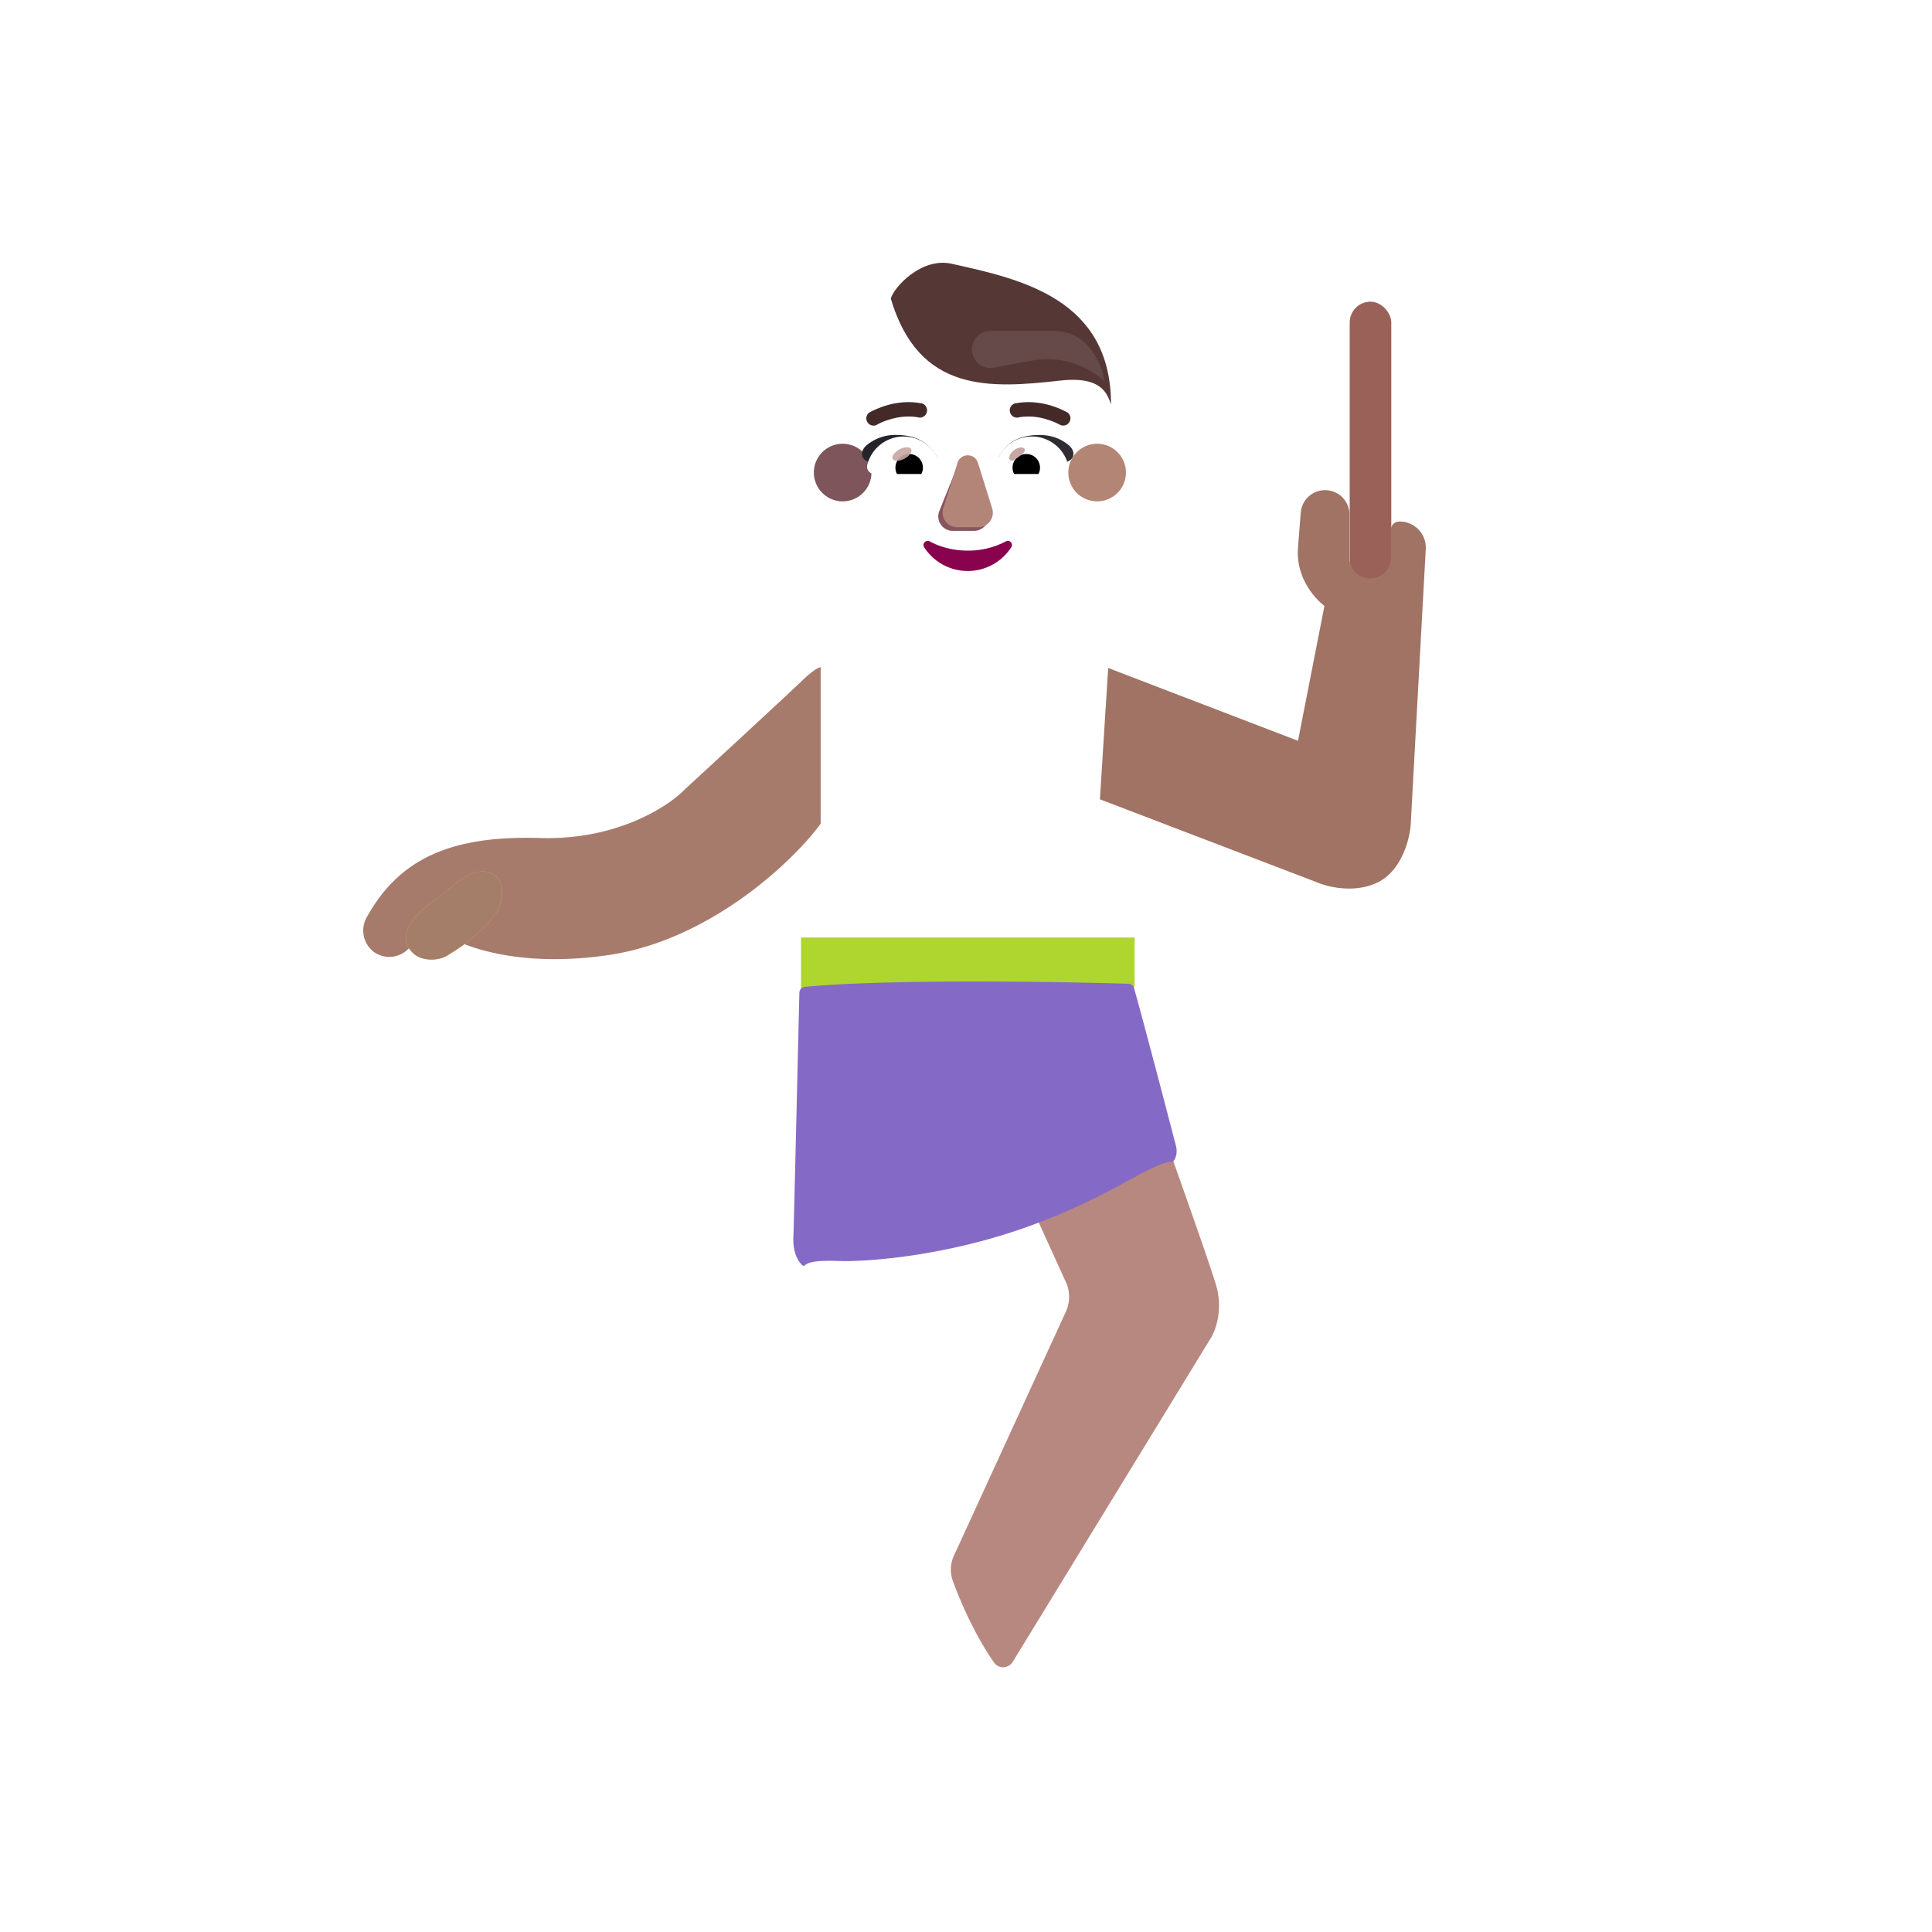 <svg xmlns="http://www.w3.org/2000/svg" width="3em" height="3em" viewBox="0 0 32 32"><g fill="none"><g filter="url(#)"><rect width="4.843" height="8.191" x="12.963" y="13.403" fill="url(#)" rx="2.422" transform="rotate(-45 12.963 13.403)"/></g><g filter="url(#)"><rect width="6.894" height="11.735" fill="url(#)" rx="3.447" transform="scale(-1 1)rotate(-45 -3.014 35.5)"/></g><rect width="6.894" height="11.735" fill="url(#)" rx="3.447" transform="scale(-1 1)rotate(-45 -3.014 35.5)"/><g filter="url(#)"><path fill="url(#)" d="M8.523 10.723a3.454 3.454 0 0 1 .006-4.88a3.454 3.454 0 0 1 4.88-.006l1.19 1.19c.338.337.602.742.775 1.188l1.2 3.086c.154.398.233.822.233 1.249v.56a2.443 2.443 0 0 1-4.17 1.727z"/><path fill="url(#)" d="M8.523 10.723a3.454 3.454 0 0 1 .006-4.88a3.454 3.454 0 0 1 4.88-.006l1.19 1.19c.338.337.602.742.775 1.188l1.2 3.086c.154.398.233.822.233 1.249v.56a2.443 2.443 0 0 1-4.17 1.727z"/></g><g filter="url(#)"><rect width="4.843" height="8.244" fill="url(#)" rx="2.422" transform="scale(-1 1)rotate(-45 6.585 29.734)"/></g><g filter="url(#)"><path fill="#fff" d="M10.047 9.264a.21.21 0 1 0-.284.31l1.82 1.668l-.84.085a.21.21 0 0 0 .043.418l1.21-.124l.955.875a.21.21 0 1 0 .284-.31z"/></g><g filter="url(#)"><path fill="#fff" d="M11.403 6.325a.21.21 0 0 0-.417.048l.159 1.385l-1.024-.928a.21.21 0 1 0-.282.311l5.73 5.192a.21.21 0 0 0 .282-.312l-4.235-3.836z"/></g><g filter="url(#)"><path fill="#fff" d="M22.037 9.264a.21.21 0 1 1 .283.31l-1.819 1.668l.84.085a.21.21 0 0 1-.043.418l-1.211-.124l-.954.875a.21.21 0 1 1-.284-.31z"/></g><g filter="url(#)"><path fill="#fff" d="M20.68 6.325a.21.21 0 0 1 .418.048l-.159 1.385l1.024-.928a.21.21 0 1 1 .282.311l-5.73 5.192a.21.21 0 0 1-.282-.312l4.234-3.836z"/></g><g filter="url(#)"><path fill="url(#)" fill-rule="evenodd" d="M19.218 8.453a1.45 1.45 0 0 0 .024-1.213h.003a1.4 1.4 0 0 0-.125-.228v-.001a1.44 1.44 0 0 1-.234-.786V6.22c0-.809-.656-1.465-1.465-1.465a.24.24 0 0 1-.202-.103a1.468 1.468 0 0 0-2.381 0a.25.25 0 0 1-.202.103h-.038A1.465 1.465 0 0 0 13.17 6.22v.005c0 .278-.081.552-.234.786v.002a1.47 1.47 0 0 0-.099 1.44a.23.23 0 0 1 0 .202a1.427 1.427 0 0 0 1.285 2.053h3.81a1.427 1.427 0 0 0 1.285-2.053a.23.23 0 0 1 0-.202m-5.443-1.186h-.005l.532 1.046c.055 1.244.54 0 1.726 0s1.704 1.384 1.758.14l.505-1.42c-.024-.552-.425-.59-.505-.59h-1.43a1.72 1.72 0 0 1-1.415-.744a.117.117 0 0 0-.205.023l-.037.086c-.1.25-.29.44-.528.548l-.022.01l-.023.008c-.105.055-.35.218-.36.64l.005.135z" clip-rule="evenodd"/><path fill="url(#)" fill-rule="evenodd" d="M19.218 8.453a1.45 1.45 0 0 0 .024-1.213h.003a1.4 1.4 0 0 0-.125-.228v-.001a1.44 1.44 0 0 1-.234-.786V6.22c0-.809-.656-1.465-1.465-1.465a.24.24 0 0 1-.202-.103a1.468 1.468 0 0 0-2.381 0a.25.25 0 0 1-.202.103h-.038A1.465 1.465 0 0 0 13.17 6.22v.005c0 .278-.081.552-.234.786v.002a1.47 1.47 0 0 0-.099 1.44a.23.23 0 0 1 0 .202a1.427 1.427 0 0 0 1.285 2.053h3.81a1.427 1.427 0 0 0 1.285-2.053a.23.23 0 0 1 0-.202m-5.443-1.186h-.005l.532 1.046c.055 1.244.54 0 1.726 0s1.704 1.384 1.758.14l.505-1.42c-.024-.552-.425-.59-.505-.59h-1.43a1.72 1.72 0 0 1-1.415-.744a.117.117 0 0 0-.205.023l-.037.086c-.1.25-.29.44-.528.548l-.022.01l-.023.008c-.105.055-.35.218-.36.64l.005.135z" clip-rule="evenodd"/><path fill="url(#)" fill-rule="evenodd" d="M19.218 8.453a1.45 1.45 0 0 0 .024-1.213h.003a1.4 1.4 0 0 0-.125-.228v-.001a1.44 1.44 0 0 1-.234-.786V6.22c0-.809-.656-1.465-1.465-1.465a.24.24 0 0 1-.202-.103a1.468 1.468 0 0 0-2.381 0a.25.25 0 0 1-.202.103h-.038A1.465 1.465 0 0 0 13.17 6.22v.005c0 .278-.081.552-.234.786v.002a1.47 1.47 0 0 0-.099 1.44a.23.23 0 0 1 0 .202a1.427 1.427 0 0 0 1.285 2.053h3.81a1.427 1.427 0 0 0 1.285-2.053a.23.23 0 0 1 0-.202m-5.443-1.186h-.005l.532 1.046c.055 1.244.54 0 1.726 0s1.704 1.384 1.758.14l.505-1.42c-.024-.552-.425-.59-.505-.59h-1.43a1.72 1.72 0 0 1-1.415-.744a.117.117 0 0 0-.205.023l-.037.086c-.1.25-.29.44-.528.548l-.022.01l-.023.008c-.105.055-.35.218-.36.64l.005.135z" clip-rule="evenodd"/><path fill="url(#)" fill-rule="evenodd" d="M19.218 8.453a1.45 1.45 0 0 0 .024-1.213h.003a1.4 1.4 0 0 0-.125-.228v-.001a1.44 1.44 0 0 1-.234-.786V6.22c0-.809-.656-1.465-1.465-1.465a.24.24 0 0 1-.202-.103a1.468 1.468 0 0 0-2.381 0a.25.25 0 0 1-.202.103h-.038A1.465 1.465 0 0 0 13.17 6.22v.005c0 .278-.081.552-.234.786v.002a1.47 1.47 0 0 0-.099 1.44a.23.23 0 0 1 0 .202a1.427 1.427 0 0 0 1.285 2.053h3.81a1.427 1.427 0 0 0 1.285-2.053a.23.23 0 0 1 0-.202m-5.443-1.186h-.005l.532 1.046c.055 1.244.54 0 1.726 0s1.704 1.384 1.758.14l.505-1.42c-.024-.552-.425-.59-.505-.59h-1.43a1.72 1.72 0 0 1-1.415-.744a.117.117 0 0 0-.205.023l-.037.086c-.1.25-.29.44-.528.548l-.022.01l-.023.008c-.105.055-.35.218-.36.64l.005.135z" clip-rule="evenodd"/><path fill="url(#)" fill-rule="evenodd" d="M19.218 8.453a1.45 1.45 0 0 0 .024-1.213h.003a1.4 1.4 0 0 0-.125-.228v-.001a1.44 1.44 0 0 1-.234-.786V6.22c0-.809-.656-1.465-1.465-1.465a.24.24 0 0 1-.202-.103a1.468 1.468 0 0 0-2.381 0a.25.25 0 0 1-.202.103h-.038A1.465 1.465 0 0 0 13.17 6.22v.005c0 .278-.081.552-.234.786v.002a1.47 1.47 0 0 0-.099 1.44a.23.23 0 0 1 0 .202a1.427 1.427 0 0 0 1.285 2.053h3.81a1.427 1.427 0 0 0 1.285-2.053a.23.23 0 0 1 0-.202m-5.443-1.186h-.005l.532 1.046c.055 1.244.54 0 1.726 0s1.704 1.384 1.758.14l.505-1.42c-.024-.552-.425-.59-.505-.59h-1.43a1.72 1.72 0 0 1-1.415-.744a.117.117 0 0 0-.205.023l-.037.086c-.1.25-.29.44-.528.548l-.022.01l-.023.008c-.105.055-.35.218-.36.64l.005.135z" clip-rule="evenodd"/><path fill="url(#)" fill-rule="evenodd" d="M19.218 8.453a1.45 1.45 0 0 0 .024-1.213h.003a1.4 1.4 0 0 0-.125-.228v-.001a1.44 1.44 0 0 1-.234-.786V6.22c0-.809-.656-1.465-1.465-1.465a.24.24 0 0 1-.202-.103a1.468 1.468 0 0 0-2.381 0a.25.25 0 0 1-.202.103h-.038A1.465 1.465 0 0 0 13.17 6.22v.005c0 .278-.081.552-.234.786v.002a1.47 1.47 0 0 0-.099 1.44a.23.23 0 0 1 0 .202a1.427 1.427 0 0 0 1.285 2.053h3.81a1.427 1.427 0 0 0 1.285-2.053a.23.23 0 0 1 0-.202m-5.443-1.186h-.005l.532 1.046c.055 1.244.54 0 1.726 0s1.704 1.384 1.758.14l.505-1.42c-.024-.552-.425-.59-.505-.59h-1.43a1.72 1.72 0 0 1-1.415-.744a.117.117 0 0 0-.205.023l-.037.086c-.1.25-.29.44-.528.548l-.022.01l-.023.008c-.105.055-.35.218-.36.64l.005.135z" clip-rule="evenodd"/><path fill="url(#)" fill-rule="evenodd" d="M19.218 8.453a1.45 1.45 0 0 0 .024-1.213h.003a1.4 1.4 0 0 0-.125-.228v-.001a1.44 1.44 0 0 1-.234-.786V6.22c0-.809-.656-1.465-1.465-1.465a.24.24 0 0 1-.202-.103a1.468 1.468 0 0 0-2.381 0a.25.25 0 0 1-.202.103h-.038A1.465 1.465 0 0 0 13.17 6.22v.005c0 .278-.081.552-.234.786v.002a1.47 1.47 0 0 0-.099 1.44a.23.23 0 0 1 0 .202a1.427 1.427 0 0 0 1.285 2.053h3.81a1.427 1.427 0 0 0 1.285-2.053a.23.23 0 0 1 0-.202m-5.443-1.186h-.005l.532 1.046c.055 1.244.54 0 1.726 0s1.704 1.384 1.758.14l.505-1.42c-.024-.552-.425-.59-.505-.59h-1.43a1.72 1.72 0 0 1-1.415-.744a.117.117 0 0 0-.205.023l-.037.086c-.1.25-.29.44-.528.548l-.022.01l-.023.008c-.105.055-.35.218-.36.64l.005.135z" clip-rule="evenodd"/><path fill="url(#)" fill-rule="evenodd" d="M19.218 8.453a1.45 1.45 0 0 0 .024-1.213h.003a1.4 1.4 0 0 0-.125-.228v-.001a1.44 1.44 0 0 1-.234-.786V6.22c0-.809-.656-1.465-1.465-1.465a.24.24 0 0 1-.202-.103a1.468 1.468 0 0 0-2.381 0a.25.25 0 0 1-.202.103h-.038A1.465 1.465 0 0 0 13.17 6.22v.005c0 .278-.081.552-.234.786v.002a1.47 1.47 0 0 0-.099 1.44a.23.23 0 0 1 0 .202a1.427 1.427 0 0 0 1.285 2.053h3.81a1.427 1.427 0 0 0 1.285-2.053a.23.23 0 0 1 0-.202m-5.443-1.186h-.005l.532 1.046c.055 1.244.54 0 1.726 0s1.704 1.384 1.758.14l.505-1.42c-.024-.552-.425-.59-.505-.59h-1.43a1.72 1.72 0 0 1-1.415-.744a.117.117 0 0 0-.205.023l-.037.086c-.1.25-.29.44-.528.548l-.022.01l-.023.008c-.105.055-.35.218-.36.64l.005.135z" clip-rule="evenodd"/><path fill="url(#)" fill-rule="evenodd" d="M19.218 8.453a1.45 1.45 0 0 0 .024-1.213h.003a1.4 1.4 0 0 0-.125-.228v-.001a1.44 1.44 0 0 1-.234-.786V6.22c0-.809-.656-1.465-1.465-1.465a.24.24 0 0 1-.202-.103a1.468 1.468 0 0 0-2.381 0a.25.25 0 0 1-.202.103h-.038A1.465 1.465 0 0 0 13.17 6.22v.005c0 .278-.081.552-.234.786v.002a1.47 1.47 0 0 0-.099 1.44a.23.23 0 0 1 0 .202a1.427 1.427 0 0 0 1.285 2.053h3.81a1.427 1.427 0 0 0 1.285-2.053a.23.23 0 0 1 0-.202m-5.443-1.186h-.005l.532 1.046c.055 1.244.54 0 1.726 0s1.704 1.384 1.758.14l.505-1.42c-.024-.552-.425-.59-.505-.59h-1.43a1.72 1.72 0 0 1-1.415-.744a.117.117 0 0 0-.205.023l-.037.086c-.1.25-.29.44-.528.548l-.022.01l-.023.008c-.105.055-.35.218-.36.64l.005.135z" clip-rule="evenodd"/><path fill="url(#)" fill-rule="evenodd" d="M19.218 8.453a1.45 1.45 0 0 0 .024-1.213h.003a1.4 1.4 0 0 0-.125-.228v-.001a1.44 1.44 0 0 1-.234-.786V6.22c0-.809-.656-1.465-1.465-1.465a.24.24 0 0 1-.202-.103a1.468 1.468 0 0 0-2.381 0a.25.25 0 0 1-.202.103h-.038A1.465 1.465 0 0 0 13.17 6.22v.005c0 .278-.081.552-.234.786v.002a1.47 1.47 0 0 0-.099 1.44a.23.23 0 0 1 0 .202a1.427 1.427 0 0 0 1.285 2.053h3.81a1.427 1.427 0 0 0 1.285-2.053a.23.23 0 0 1 0-.202m-5.443-1.186h-.005l.532 1.046c.055 1.244.54 0 1.726 0s1.704 1.384 1.758.14l.505-1.42c-.024-.552-.425-.59-.505-.59h-1.43a1.72 1.72 0 0 1-1.415-.744a.117.117 0 0 0-.205.023l-.037.086c-.1.25-.29.44-.528.548l-.022.01l-.023.008c-.105.055-.35.218-.36.64l.005.135z" clip-rule="evenodd"/><path fill="url(#)" fill-rule="evenodd" d="M19.218 8.453a1.45 1.45 0 0 0 .024-1.213h.003a1.4 1.4 0 0 0-.125-.228v-.001a1.44 1.44 0 0 1-.234-.786V6.22c0-.809-.656-1.465-1.465-1.465a.24.24 0 0 1-.202-.103a1.468 1.468 0 0 0-2.381 0a.25.25 0 0 1-.202.103h-.038A1.465 1.465 0 0 0 13.17 6.22v.005c0 .278-.081.552-.234.786v.002a1.47 1.47 0 0 0-.099 1.44a.23.23 0 0 1 0 .202a1.427 1.427 0 0 0 1.285 2.053h3.81a1.427 1.427 0 0 0 1.285-2.053a.23.23 0 0 1 0-.202m-5.443-1.186h-.005l.532 1.046c.055 1.244.54 0 1.726 0s1.704 1.384 1.758.14l.505-1.42c-.024-.552-.425-.59-.505-.59h-1.43a1.72 1.72 0 0 1-1.415-.744a.117.117 0 0 0-.205.023l-.037.086c-.1.25-.29.44-.528.548l-.022.01l-.023.008c-.105.055-.35.218-.36.64l.005.135z" clip-rule="evenodd"/><path fill="url(#)" fill-rule="evenodd" d="M19.218 8.453a1.45 1.45 0 0 0 .024-1.213h.003a1.4 1.4 0 0 0-.125-.228v-.001a1.44 1.44 0 0 1-.234-.786V6.22c0-.809-.656-1.465-1.465-1.465a.24.24 0 0 1-.202-.103a1.468 1.468 0 0 0-2.381 0a.25.25 0 0 1-.202.103h-.038A1.465 1.465 0 0 0 13.17 6.22v.005c0 .278-.081.552-.234.786v.002a1.47 1.47 0 0 0-.099 1.44a.23.23 0 0 1 0 .202a1.427 1.427 0 0 0 1.285 2.053h3.81a1.427 1.427 0 0 0 1.285-2.053a.23.23 0 0 1 0-.202m-5.443-1.186h-.005l.532 1.046c.055 1.244.54 0 1.726 0s1.704 1.384 1.758.14l.505-1.42c-.024-.552-.425-.59-.505-.59h-1.43a1.72 1.72 0 0 1-1.415-.744a.117.117 0 0 0-.205.023l-.037.086c-.1.25-.29.44-.528.548l-.022.01l-.023.008c-.105.055-.35.218-.36.64l.005.135z" clip-rule="evenodd"/></g><g filter="url(#)"><rect width=".689" height="4.633" x="22.355" y="4.997" fill="#9A6159" rx=".345"/><rect width=".689" height="4.633" x="22.355" y="4.997" fill="url(#)" rx=".345"/></g><g filter="url(#)"><path fill="url(#)" d="M22.5 2.293a.22.22 0 0 1 .4.001l.414.896a.22.22 0 0 0 .174.126l.983.115a.22.22 0 0 1 .129.376l-.735.716a.22.22 0 0 0-.062.2l.185.926a.22.22 0 0 1-.319.237l-.864-.459a.22.22 0 0 0-.207 0l-.87.462a.22.22 0 0 1-.319-.235l.177-.932a.22.22 0 0 0-.062-.198l-.726-.718a.22.22 0 0 1 .129-.375l.98-.115a.22.22 0 0 0 .174-.125z"/></g><path fill="url(#)" d="M22.5 2.293a.22.22 0 0 1 .4.001l.414.896a.22.22 0 0 0 .174.126l.983.115a.22.22 0 0 1 .129.376l-.735.716a.22.22 0 0 0-.062.2l.185.926a.22.22 0 0 1-.319.237l-.864-.459a.22.22 0 0 0-.207 0l-.87.462a.22.22 0 0 1-.319-.235l.177-.932a.22.22 0 0 0-.062-.198l-.726-.718a.22.22 0 0 1 .129-.375l.98-.115a.22.22 0 0 0 .174-.125z"/><path fill="url(#)" d="M22.5 2.293a.22.22 0 0 1 .4.001l.414.896a.22.22 0 0 0 .174.126l.983.115a.22.22 0 0 1 .129.376l-.735.716a.22.22 0 0 0-.062.2l.185.926a.22.22 0 0 1-.319.237l-.864-.459a.22.22 0 0 0-.207 0l-.87.462a.22.22 0 0 1-.319-.235l.177-.932a.22.22 0 0 0-.062-.198l-.726-.718a.22.22 0 0 1 .129-.375l.98-.115a.22.22 0 0 0 .174-.125z"/><path fill="url(#)" d="M22.5 2.293a.22.22 0 0 1 .4.001l.414.896a.22.22 0 0 0 .174.126l.983.115a.22.22 0 0 1 .129.376l-.735.716a.22.22 0 0 0-.062.2l.185.926a.22.22 0 0 1-.319.237l-.864-.459a.22.22 0 0 0-.207 0l-.87.462a.22.22 0 0 1-.319-.235l.177-.932a.22.22 0 0 0-.062-.198l-.726-.718a.22.22 0 0 1 .129-.375l.98-.115a.22.22 0 0 0 .174-.125z"/><path fill="#AED62F" d="M13.267 16.39v-.862h5.525v.82a49 49 0 0 1-5.525.042"/><path fill="url(#)" d="M13.267 16.39v-.862h5.525v.82a49 49 0 0 1-5.525.042"/><path fill="url(#)" d="M13.267 16.39v-.862h5.525v.82a49 49 0 0 1-5.525.042"/><path fill="url(#)" d="M13.318 29.589v-9.484l2.32.062l-.495 8.676a.47.47 0 0 1-.216.373a7 7 0 0 1-1.287.603a.242.242 0 0 1-.322-.23"/><path fill="url(#)" d="M13.318 29.589v-9.484l2.32.062l-.495 8.676a.47.47 0 0 1-.216.373a7 7 0 0 1-1.287.603a.242.242 0 0 1-.322-.23"/><path fill="url(#)" d="M13.318 29.589v-9.484l2.32.062l-.495 8.676a.47.47 0 0 1-.216.373a7 7 0 0 1-1.287.603a.242.242 0 0 1-.322-.23"/><path fill="url(#)" d="M13.318 29.589v-9.484l2.32.062l-.495 8.676a.47.47 0 0 1-.216.373a7 7 0 0 1-1.287.603a.242.242 0 0 1-.322-.23"/><path fill="url(#)" d="m13.312 28.098l.006 1.49c0 .169.164.288.322.231c.348-.125.845-.33 1.287-.603a.47.47 0 0 0 .215-.373l.055-.894z"/><path fill="url(#)" d="m13.312 28.098l.006 1.49c0 .169.164.288.322.231c.348-.125.845-.33 1.287-.603a.47.47 0 0 0 .215-.373l.055-.894z"/><g filter="url(#)"><path fill="#B78880" d="m17.672 21.275l-.596-1.31l2.266-.993c.02.063.673 1.888.798 2.307c.125.418-.01.773-.094.898l-3.269 5.344c-.07.116-.233.128-.311.017c-.297-.42-.547-.974-.686-1.358a.55.55 0 0 1 .023-.42l1.85-4.032a.6.6 0 0 0 .019-.453"/><path fill="url(#)" d="m17.672 21.275l-.596-1.31l2.266-.993c.02.063.673 1.888.798 2.307c.125.418-.01.773-.094.898l-3.269 5.344c-.07.116-.233.128-.311.017c-.297-.42-.547-.974-.686-1.358a.55.55 0 0 1 .023-.42l1.85-4.032a.6.6 0 0 0 .019-.453"/><path fill="url(#)" d="m17.672 21.275l-.596-1.31l2.266-.993c.02.063.673 1.888.798 2.307c.125.418-.01.773-.094.898l-3.269 5.344c-.07.116-.233.128-.311.017c-.297-.42-.547-.974-.686-1.358a.55.55 0 0 1 .023-.42l1.85-4.032a.6.6 0 0 0 .019-.453"/></g><path fill="url(#)" d="m17.397 26.507l-.62 1.014c-.07.116-.233.128-.311.017c-.297-.42-.547-.974-.686-1.358a.55.55 0 0 1 .023-.42l.466-1.017z"/><path fill="url(#)" d="m17.397 26.507l-.62 1.014c-.07.116-.233.128-.311.017c-.297-.42-.547-.974-.686-1.358a.55.55 0 0 1 .023-.42l.466-1.017z"/><circle cx="6.572" cy="15.685" r=".438" fill="url(#)"/><g filter="url(#)"><path fill="#A77B6C" d="M13.28 11.279c.194-.188.29-.23.313-.227v2.59c-.399.557-1.783 1.92-3.508 2.176c-1.615.24-2.64-.206-2.883-.47a4 4 0 0 0-.448.378a.44.44 0 0 1-.556.045a.444.444 0 0 1-.133-.561c.558-1.026 1.462-1.373 2.887-1.33c1.256.038 2.117-.52 2.39-.805c.566-.52 1.744-1.609 1.938-1.796"/><path fill="url(#)" d="M13.28 11.279c.194-.188.29-.23.313-.227v2.59c-.399.557-1.783 1.92-3.508 2.176c-1.615.24-2.64-.206-2.883-.47a4 4 0 0 0-.448.378a.44.44 0 0 1-.556.045a.444.444 0 0 1-.133-.561c.558-1.026 1.462-1.373 2.887-1.33c1.256.038 2.117-.52 2.39-.805c.566-.52 1.744-1.609 1.938-1.796"/><path fill="url(#)" d="M13.28 11.279c.194-.188.29-.23.313-.227v2.59c-.399.557-1.783 1.92-3.508 2.176c-1.615.24-2.64-.206-2.883-.47a4 4 0 0 0-.448.378a.44.44 0 0 1-.556.045a.444.444 0 0 1-.133-.561c.558-1.026 1.462-1.373 2.887-1.33c1.256.038 2.117-.52 2.39-.805c.566-.52 1.744-1.609 1.938-1.796"/></g><g filter="url(#)"><path fill="#FFBD3B" d="M7.08 15.003c.177-.133.339-.264.43-.342c.416-.346.637-.217.723-.128c.1.102.145.418-.093.695c-.25.29-.51.464-.735.601c-.165.1-.46.088-.582-.062c-.238-.242-.014-.561.256-.764"/></g><g filter="url(#)"><path fill="#A47E69" d="M7.08 15.003c.177-.133.339-.264.43-.342c.416-.346.637-.217.723-.128c.1.102.145.418-.093.695c-.25.29-.51.464-.735.601c-.165.1-.46.088-.582-.062c-.238-.242-.014-.561.256-.764"/><path fill="url(#)" d="M7.08 15.003c.177-.133.339-.264.43-.342c.416-.346.637-.217.723-.128c.1.102.145.418-.093.695c-.25.29-.51.464-.735.601c-.165.1-.46.088-.582-.062c-.238-.242-.014-.561.256-.764"/><path fill="url(#)" d="M7.08 15.003c.177-.133.339-.264.43-.342c.416-.346.637-.217.723-.128c.1.102.145.418-.093.695c-.25.29-.51.464-.735.601c-.165.1-.46.088-.582-.062c-.238-.242-.014-.561.256-.764"/></g><g filter="url(#)"><path fill="#A07364" d="m21.499 12.27l-3.144-1.206l-.137 2.175l3.578 1.368c.185.083.652.2 1.039 0s.516-.72.531-.953l.249-4.56a.433.433 0 0 0-.433-.456h-.007a.137.137 0 0 0-.137.137v.48a.344.344 0 0 1-.687 0V8.51a.404.404 0 0 0-.805-.035c-.013.162-.03.366-.047.6c-.037.494.276.836.438.961z"/></g><path fill="url(#)" d="M16.017 10.709c-.438.015-1.42.084-1.985.163c-.722.102-.765.711-.765.992v3.68h5.525v-3.68c0-.28-.043-.89-.764-.992a25 25 0 0 0-1.985-.163z"/><path fill="url(#)" d="M16.017 10.709c-.438.015-1.42.084-1.985.163c-.722.102-.765.711-.765.992v3.68h5.525v-3.68c0-.28-.043-.89-.764-.992a25 25 0 0 0-1.985-.163z"/><path fill="url(#)" d="M16.017 10.709c-.438.015-1.42.084-1.985.163c-.722.102-.765.711-.765.992v3.68h5.525v-3.68c0-.28-.043-.89-.764-.992a25 25 0 0 0-1.985-.163z"/><path fill="url(#)" d="M16.017 10.709c-.438.015-1.42.084-1.985.163c-.722.102-.765.711-.765.992v3.68h5.525v-3.68c0-.28-.043-.89-.764-.992a25 25 0 0 0-1.985-.163z"/><path fill="url(#)" d="M16.017 10.709c-.438.015-1.42.084-1.985.163c-.722.102-.765.711-.765.992v3.68h5.525v-3.68c0-.28-.043-.89-.764-.992a25 25 0 0 0-1.985-.163z"/><path fill="url(#)" d="M15.07 10.136v.699a.24.24 0 0 0 .065.157c.135.147.326.443.456.87c.06.195.233.342.437.342a.47.47 0 0 0 .437-.342c.13-.427.322-.723.457-.87a.24.24 0 0 0 .065-.157v-.699z"/><g filter="url(#)"><path fill="#8569C7" d="M13.14 20.535c.012-.367.07-2.827.1-4.093a.1.1 0 0 1 .088-.096c1.341-.13 4.082-.09 5.365-.052c.043.001.08.03.091.073c.237.855.655 2.465.692 2.605c.037.144-.016.237-.047.266c-.398.03-.937.539-2.336 1.054c-1.398.516-2.742.61-3.195.594c-.363-.012-.517.012-.584.086c-.034-.013-.174-.144-.174-.437"/><path fill="url(#)" d="M13.14 20.535c.012-.367.07-2.827.1-4.093a.1.1 0 0 1 .088-.096c1.341-.13 4.082-.09 5.365-.052c.043.001.08.03.091.073c.237.855.655 2.465.692 2.605c.037.144-.016.237-.047.266c-.398.03-.937.539-2.336 1.054c-1.398.516-2.742.61-3.195.594c-.363-.012-.517.012-.584.086c-.034-.013-.174-.144-.174-.437"/><path fill="url(#)" d="M13.14 20.535c.012-.367.07-2.827.1-4.093a.1.1 0 0 1 .088-.096c1.341-.13 4.082-.09 5.365-.052c.043.001.08.03.091.073c.237.855.655 2.465.692 2.605c.037.144-.016.237-.047.266c-.398.03-.937.539-2.336 1.054c-1.398.516-2.742.61-3.195.594c-.363-.012-.517.012-.584.086c-.034-.013-.174-.144-.174-.437"/><path fill="url(#)" d="M13.14 20.535c.012-.367.07-2.827.1-4.093a.1.1 0 0 1 .088-.096c1.341-.13 4.082-.09 5.365-.052c.043.001.08.03.091.073c.237.855.655 2.465.692 2.605c.037.144-.016.237-.047.266c-.398.03-.937.539-2.336 1.054c-1.398.516-2.742.61-3.195.594c-.363-.012-.517.012-.584.086c-.034-.013-.174-.144-.174-.437"/></g><g filter="url(#)"><path stroke="url(#)" stroke-linecap="round" stroke-width=".5" d="m19.701 12.745l2.672 1.045a.1.1 0 0 0 .136-.084l.302-3.57"/></g><path fill="url(#)" d="M16.253 10.001q.166.009.338.022c-.114-.008-.224-.017-.338-.022"/><path fill="url(#)" d="M16.108 10.001h-.018q.064-.001.128.005q-.056-.006-.11-.005"/><g filter="url(#)"><path fill="url(#)" d="M13.948 8.542a.714.714 0 1 0 0-1.43a.714.714 0 0 0 0 1.43"/></g><path fill="url(#)" d="M13.948 8.542a.714.714 0 1 0 0-1.43a.714.714 0 0 0 0 1.43"/><g filter="url(#)"><path fill="url(#)" d="M18.171 8.542a.714.714 0 1 0 0-1.43a.714.714 0 0 0 0 1.43"/><path fill="url(#)" d="M18.171 8.542a.714.714 0 1 0 0-1.43a.714.714 0 0 0 0 1.43"/></g><g filter="url(#)"><path fill="#B38574" d="M18.172 8.304a.477.477 0 1 0 0-.954a.477.477 0 0 0 0 .954"/><path fill="url(#)" d="M18.172 8.304a.477.477 0 1 0 0-.954a.477.477 0 0 0 0 .954"/></g><g filter="url(#)"><path fill="#7E555A" d="M13.957 8.304a.477.477 0 1 0 0-.954a.477.477 0 0 0 0 .954"/><path fill="url(#)" d="M13.957 8.304a.477.477 0 1 0 0-.954a.477.477 0 0 0 0 .954"/></g><g filter="url(#)"><path fill="url(#)" d="M13.77 7.267h.005l-.004-.118l-.005-.136c.01-.421.255-.584.36-.639l.023-.009l.022-.009c.237-.109.428-.299.528-.548l.037-.086c.036-.086.15-.1.205-.023c.318.467.851.743 1.416.743h1.43c.08 0 .48.039.504.592l-.053 1.364c-.055 1.244-1.027 2.08-2.213 2.08s-2.157-.836-2.212-2.08z"/><path fill="url(#)" d="M13.77 7.267h.005l-.004-.118l-.005-.136c.01-.421.255-.584.36-.639l.023-.009l.022-.009c.237-.109.428-.299.528-.548l.037-.086c.036-.086.15-.1.205-.023c.318.467.851.743 1.416.743h1.43c.08 0 .48.039.504.592l-.053 1.364c-.055 1.244-1.027 2.08-2.213 2.08s-2.157-.836-2.212-2.08z"/><path fill="url(#)" d="M13.77 7.267h.005l-.004-.118l-.005-.136c.01-.421.255-.584.36-.639l.023-.009l.022-.009c.237-.109.428-.299.528-.548l.037-.086c.036-.086.15-.1.205-.023c.318.467.851.743 1.416.743h1.43c.08 0 .48.039.504.592l-.053 1.364c-.055 1.244-1.027 2.08-2.213 2.08s-2.157-.836-2.212-2.08z"/><path fill="url(#)" d="M13.77 7.267h.005l-.004-.118l-.005-.136c.01-.421.255-.584.36-.639l.023-.009l.022-.009c.237-.109.428-.299.528-.548l.037-.086c.036-.086.15-.1.205-.023c.318.467.851.743 1.416.743h1.43c.08 0 .48.039.504.592l-.053 1.364c-.055 1.244-1.027 2.08-2.213 2.08s-2.157-.836-2.212-2.08z"/><path fill="url(#)" d="M13.77 7.267h.005l-.004-.118l-.005-.136c.01-.421.255-.584.36-.639l.023-.009l.022-.009c.237-.109.428-.299.528-.548l.037-.086c.036-.086.15-.1.205-.023c.318.467.851.743 1.416.743h1.43c.08 0 .48.039.504.592l-.053 1.364c-.055 1.244-1.027 2.08-2.213 2.08s-2.157-.836-2.212-2.08z"/><path fill="url(#)" d="M13.77 7.267h.005l-.004-.118l-.005-.136c.01-.421.255-.584.36-.639l.023-.009l.022-.009c.237-.109.428-.299.528-.548l.037-.086c.036-.086.15-.1.205-.023c.318.467.851.743 1.416.743h1.43c.08 0 .48.039.504.592l-.053 1.364c-.055 1.244-1.027 2.08-2.213 2.08s-2.157-.836-2.212-2.08z"/><path fill="url(#)" d="M13.77 7.267h.005l-.004-.118l-.005-.136c.01-.421.255-.584.36-.639l.023-.009l.022-.009c.237-.109.428-.299.528-.548l.037-.086c.036-.086.15-.1.205-.023c.318.467.851.743 1.416.743h1.43c.08 0 .48.039.504.592l-.053 1.364c-.055 1.244-1.027 2.08-2.213 2.08s-2.157-.836-2.212-2.08z"/><path fill="url(#)" d="M13.77 7.267h.005l-.004-.118l-.005-.136c.01-.421.255-.584.36-.639l.023-.009l.022-.009c.237-.109.428-.299.528-.548l.037-.086c.036-.086.15-.1.205-.023c.318.467.851.743 1.416.743h1.43c.08 0 .48.039.504.592l-.053 1.364c-.055 1.244-1.027 2.08-2.213 2.08s-2.157-.836-2.212-2.08z"/></g><path fill="url(#)" d="M13.77 7.267h.005l-.004-.118l-.005-.136c.01-.421.255-.584.36-.639l.023-.009l.022-.009c.237-.109.428-.299.528-.548l.037-.086c.036-.086.15-.1.205-.023c.318.467.851.743 1.416.743h1.43c.08 0 .48.039.504.592l-.053 1.364c-.055 1.244-1.027 2.08-2.213 2.08s-2.157-.836-2.212-2.08z"/><g filter="url(#)"><path fill="#88555F" d="m15.854 7.728l-.303.755a.24.24 0 0 0 .23.31h.35a.24.24 0 0 0 .231-.31l-.236-.755c-.05-.167-.219-.167-.272 0"/></g><g filter="url(#)"><path fill="#B38578" d="m15.859 7.667l-.236.755a.24.24 0 0 0 .23.31h.35a.24.24 0 0 0 .231-.31l-.236-.755c-.05-.167-.287-.167-.34 0"/><path fill="url(#)" d="m15.859 7.667l-.236.755a.24.24 0 0 0 .23.31h.35a.24.24 0 0 0 .231-.31l-.236-.755c-.05-.167-.287-.167-.34 0"/><path fill="url(#)" d="m15.859 7.667l-.236.755a.24.24 0 0 0 .23.31h.35a.24.24 0 0 0 .231-.31l-.236-.755c-.05-.167-.287-.167-.34 0"/><path fill="url(#)" d="m15.859 7.667l-.236.755a.24.24 0 0 0 .23.31h.35a.24.24 0 0 0 .231-.31l-.236-.755c-.05-.167-.287-.167-.34 0"/><path fill="url(#)" d="m15.859 7.667l-.236.755a.24.24 0 0 0 .23.31h.35a.24.24 0 0 0 .231-.31l-.236-.755c-.05-.167-.287-.167-.34 0"/></g><g filter="url(#)"><path stroke="url(#)" stroke-width=".1" d="M16.028 9.12c-.231 0-.448-.056-.63-.153c-.063-.033-.13.04-.091.097a.858.858 0 0 0 1.443 0c.039-.06-.028-.13-.09-.097a1.34 1.34 0 0 1-.632.153Z"/></g><path fill="#88024E" d="M16.028 9.12c-.231 0-.448-.056-.63-.153c-.063-.033-.13.04-.091.097a.858.858 0 0 0 1.443 0c.039-.06-.028-.13-.09-.097a1.34 1.34 0 0 1-.632.153"/><g filter="url(#)"><path fill="#2F2C32" d="M16.535 7.575c.118-.208.297-.371.683-.371c.169 0 .331.046.476.163c.12.097.104.22.011.266l-.247.141c-.29-.093-.61-.106-.923-.2"/></g><g filter="url(#)"><path fill="#27232A" d="M15.521 7.575c-.118-.208-.297-.371-.682-.371a.74.74 0 0 0-.476.163c-.12.097-.104.22-.011.266l.246.141c.29-.093.61-.106.923-.2"/></g><g filter="url(#)"><path fill="#432A28" d="m14.52 7.038l-.002.001a.12.12 0 0 1-.123-.204h.001l.002-.001l.004-.003l.014-.008l.052-.026a2 2 0 0 1 .182-.072c.15-.048.362-.088.59-.048a.12.12 0 1 1-.042.234c-.177-.03-.347 0-.476.041a1 1 0 0 0-.192.08z"/></g><g filter="url(#)"><path fill="#432A28" fill-rule="evenodd" d="m17.685 6.835l-.061.102za.12.12 0 0 1-.122.204l-.002-.001l-.01-.005l-.04-.02a1 1 0 0 0-.153-.06a1 1 0 0 0-.476-.042a.12.12 0 1 1-.04-.234c.227-.04.438 0 .589.048a1.5 1.5 0 0 1 .248.106l.004.003z" clip-rule="evenodd"/></g><path fill="#fff" d="M17.09 7.23c.29 0 .535.2.602.47a.122.122 0 0 1-.12.151h-.99a.102.102 0 0 1-.1-.12a.62.62 0 0 1 .608-.501"/><path fill="url(#)" d="M16.998 7.35a.396.396 0 0 1 .382.501h-.766a.398.398 0 0 1 .384-.5"/><path fill="#000" d="M16.771 7.747c0-.126.1-.227.227-.227a.226.226 0 0 1 .202.331h-.402a.2.2 0 0 1-.027-.104"/><g filter="url(#)"><path fill="#C7A7A3" d="M16.969 7.434c.028.038-.03.084-.098.134c-.067.05-.117.086-.145.048s.003-.11.07-.16s.145-.06.173-.022"/><path fill="url(#)" d="M16.969 7.434c.028.038-.03.084-.098.134c-.067.05-.117.086-.145.048s.003-.11.07-.16s.145-.06.173-.022"/></g><g filter="url(#)"><path fill="url(#)" d="M17.35 7.695a.37.37 0 0 0-.102-.206l-.115.127l.052.101z"/></g><path fill="#fff" d="M14.967 7.23a.62.62 0 0 0-.602.47c-.02.077.04.151.119.151h.99a.102.102 0 0 0 .101-.12a.62.62 0 0 0-.608-.501"/><path fill="url(#)" d="M15.059 7.35a.396.396 0 0 0-.382.501h.765a.4.4 0 0 0-.384-.5"/><path fill="#000" d="M15.286 7.747a.226.226 0 0 0-.227-.227a.226.226 0 0 0-.202.331h.402a.2.2 0 0 0 .027-.104"/><g filter="url(#)"><path fill="url(#)" d="M15.42 7.7c0-.128-.103-.213-.132-.24l-.128.125l.08.16z"/></g><g filter="url(#)"><ellipse cx="14.939" cy="7.52" fill="#C7A7A3" fill-opacity=".9" rx=".173" ry=".088" transform="rotate(-27.914 14.94 7.52)"/><ellipse cx="14.939" cy="7.52" fill="url(#)" rx=".173" ry=".088" transform="rotate(-27.914 14.94 7.52)"/></g><g filter="url(#)"><path fill="#553836" d="M15.76 4.368c-.502-.11-.954.391-1.006.577c.467 1.574 1.648 1.488 2.815 1.358c.698-.077.774.24.833.395c0-1.746-1.485-2.074-2.629-2.327z"/><path fill="url(#)" d="M15.76 4.368c-.502-.11-.954.391-1.006.577c.467 1.574 1.648 1.488 2.815 1.358c.698-.077.774.24.833.395c0-1.746-1.485-2.074-2.629-2.327z"/><path fill="url(#)" d="M15.76 4.368c-.502-.11-.954.391-1.006.577c.467 1.574 1.648 1.488 2.815 1.358c.698-.077.774.24.833.395c0-1.746-1.485-2.074-2.629-2.327z"/></g><g filter="url(#)"><path fill="#664A4A" d="m17.097 5.971l-.633.117a.306.306 0 1 1-.056-.606h1.04c.614 0 .818.619.843.83a1.4 1.4 0 0 0-1.194-.34"/></g><defs><radialGradient id="" cx="0" cy="0" r="1" gradientTransform="matrix(-1.878 -2.806 3.324 -2.225 16.838 21.301)" gradientUnits="userSpaceOnUse"><stop stop-color="#93EFFF"/><stop offset="1" stop-color="#91E5FF"/></radialGradient><radialGradient id="" cx="0" cy="0" r="1" gradientTransform="matrix(0 8.75 -10.187 0 3.092 .28)" gradientUnits="userSpaceOnUse"><stop offset=".356" stop-color="#90EEFF"/><stop offset="1" stop-color="#91DEFF"/></radialGradient><radialGradient id="" cx="0" cy="0" r="1" gradientTransform="rotate(-58.508 8.125 5.097)scale(2.876 1.69)" gradientUnits="userSpaceOnUse"><stop offset=".419" stop-color="#94D8FF"/><stop offset="1" stop-color="#94D8FF" stop-opacity="0"/></radialGradient><radialGradient id="" cx="0" cy="0" r="1" gradientTransform="matrix(.464 .884 -1.6 .84 1.815 6.289)" gradientUnits="userSpaceOnUse"><stop stop-color="#85D1FB"/><stop offset="1" stop-color="#80CAF3"/></radialGradient><radialGradient id="" cx="0" cy="0" r="1" gradientTransform="matrix(-.268 2.024 -2.529 -.335 15.894 8.939)" gradientUnits="userSpaceOnUse"><stop offset=".591" stop-color="#261326"/><stop offset="1" stop-color="#261326" stop-opacity="0"/></radialGradient><radialGradient id="" cx="0" cy="0" r="1" gradientTransform="rotate(146.004 5.938 6.767)scale(1.544 2.029)" gradientUnits="userSpaceOnUse"><stop offset=".258" stop-color="#25131C"/><stop offset="1" stop-color="#25131C" stop-opacity="0"/></radialGradient><radialGradient id="" cx="0" cy="0" r="1" gradientTransform="matrix(-.58 .759 -.583 -.446 13.878 7.926)" gradientUnits="userSpaceOnUse"><stop offset=".334" stop-color="#27141E"/><stop offset="1" stop-color="#27141E" stop-opacity="0"/></radialGradient><radialGradient id="" cx="0" cy="0" r="1" gradientTransform="rotate(121.43 5.07 7.46)scale(1.099 .774)" gradientUnits="userSpaceOnUse"><stop offset=".321" stop-color="#230C14"/><stop offset="1" stop-color="#230C14" stop-opacity="0"/></radialGradient><radialGradient id="" cx="0" cy="0" r="1" gradientTransform="matrix(.61 1.161 -1.611 .847 14.466 4.25)" gradientUnits="userSpaceOnUse"><stop stop-color="#554543"/><stop offset="1" stop-color="#554543" stop-opacity="0"/></radialGradient><radialGradient id="" cx="0" cy="0" r="1" gradientTransform="matrix(-.64 .64 -.894 -.894 18.618 5.172)" gradientUnits="userSpaceOnUse"><stop stop-color="#6E5350"/><stop offset="1" stop-color="#6E5350" stop-opacity="0"/></radialGradient><radialGradient id="" cx="0" cy="0" r="1" gradientTransform="matrix(-.819 .238 -.497 -1.707 19.362 7.45)" gradientUnits="userSpaceOnUse"><stop stop-color="#604947"/><stop offset="1" stop-color="#604947" stop-opacity="0"/></radialGradient><radialGradient id="" cx="0" cy="0" r="1" gradientTransform="matrix(-1.25 .313 -.398 -1.592 19.094 8.967)" gradientUnits="userSpaceOnUse"><stop stop-color="#564544"/><stop offset="1" stop-color="#564544" stop-opacity="0"/></radialGradient><radialGradient id="" cx="0" cy="0" r="1" gradientTransform="matrix(-.402 -1.177 .931 -.318 18.13 6.369)" gradientUnits="userSpaceOnUse"><stop stop-color="#5F4846"/><stop offset="1" stop-color="#5F4846" stop-opacity="0"/></radialGradient><radialGradient id="" cx="0" cy="0" r="1" gradientTransform="matrix(.668 .07 -.114 1.082 13.308 7.436)" gradientUnits="userSpaceOnUse"><stop stop-color="#56413D"/><stop offset="1" stop-color="#56413D" stop-opacity="0"/></radialGradient><radialGradient id="" cx="0" cy="0" r="1" gradientTransform="matrix(-.372 -1.645 .594 -.134 18.298 7.144)" gradientUnits="userSpaceOnUse"><stop stop-color="#3E2125"/><stop offset="1" stop-color="#3E2125" stop-opacity="0"/></radialGradient><radialGradient id="" cx="0" cy="0" r="1" gradientTransform="rotate(141.509 11.379 5.864)scale(3.314 3.478)" gradientUnits="userSpaceOnUse"><stop stop-color="#FFC736"/><stop offset="1" stop-color="#FEBB35"/></radialGradient><radialGradient id="" cx="0" cy="0" r="1" gradientTransform="matrix(.352 .891 -.531 .21 23.217 2.575)" gradientUnits="userSpaceOnUse"><stop offset=".22" stop-color="#FFDD49"/><stop offset="1" stop-color="#FFDD49" stop-opacity="0"/></radialGradient><radialGradient id="" cx="0" cy="0" r="1" gradientTransform="rotate(78.781 8.915 17.107)scale(1.044 .351)" gradientUnits="userSpaceOnUse"><stop stop-color="#FFD545"/><stop offset="1" stop-color="#FFD545" stop-opacity="0"/></radialGradient><radialGradient id="" cx="0" cy="0" r="1" gradientTransform="matrix(-.635 .22 -.13 -.375 24.731 3.528)" gradientUnits="userSpaceOnUse"><stop stop-color="#FFD545"/><stop offset="1" stop-color="#FFD545" stop-opacity="0"/></radialGradient><radialGradient id="" cx="0" cy="0" r="1" gradientTransform="matrix(-.266 3.713 -.852 -.061 15.406 25.564)" gradientUnits="userSpaceOnUse"><stop offset=".085" stop-color="#906663"/><stop offset="1" stop-color="#A87C70" stop-opacity="0"/></radialGradient><radialGradient id="" cx="0" cy="0" r="1" gradientTransform="matrix(-.07 -.199 1.408 -.497 14.503 29.465)" gradientUnits="userSpaceOnUse"><stop stop-color="#603B8B"/><stop offset="1" stop-color="#603B8B" stop-opacity="0"/></radialGradient><radialGradient id="" cx="0" cy="0" r="1" gradientTransform="matrix(.469 2.213 -.986 .209 19.32 18.972)" gradientUnits="userSpaceOnUse"><stop offset=".091" stop-color="#CDA38F"/><stop offset="1" stop-color="#CDA38F" stop-opacity="0"/></radialGradient><radialGradient id="" cx="0" cy="0" r="1" gradientTransform="matrix(.285 -.164 .55 .957 16.253 27.216)" gradientUnits="userSpaceOnUse"><stop offset=".122" stop-color="#593569"/><stop offset="1" stop-color="#593569" stop-opacity="0"/></radialGradient><radialGradient id="" cx="0" cy="0" r="1" gradientTransform="matrix(.438 .191 -.32 .731 6.135 15.73)" gradientUnits="userSpaceOnUse"><stop stop-color="#9C6E69"/><stop offset="1" stop-color="#8F566C"/></radialGradient><radialGradient id="" cx="0" cy="0" r="1" gradientTransform="rotate(-38.729 27.875 -1.303)scale(8.092 6.396)" gradientUnits="userSpaceOnUse"><stop offset=".76" stop-color="#885E54" stop-opacity="0"/><stop offset="1" stop-color="#885E54"/></radialGradient><radialGradient id="" cx="0" cy="0" r="1" gradientTransform="matrix(-.947 2.72 -.895 -.312 13.593 13.469)" gradientUnits="userSpaceOnUse"><stop stop-color="#8A405C"/><stop offset="1" stop-color="#8A405C" stop-opacity="0"/></radialGradient><radialGradient id="" cx="0" cy="0" r="1" gradientTransform="matrix(-1.169 .938 -.156 -.194 8.314 14.542)" gradientUnits="userSpaceOnUse"><stop stop-color="#BB9586"/><stop offset="1" stop-color="#BB9586" stop-opacity="0"/></radialGradient><radialGradient id="" cx="0" cy="0" r="1" gradientTransform="matrix(.805 -.68 .452 .535 7.442 15.269)" gradientUnits="userSpaceOnUse"><stop offset=".45" stop-color="#A77B6C" stop-opacity="0"/><stop offset="1" stop-color="#A77B6C"/></radialGradient><radialGradient id="" cx="0" cy="0" r="1" gradientTransform="matrix(.109 1.062 -3.859 .397 15.607 10.59)" gradientUnits="userSpaceOnUse"><stop offset=".178" stop-color="#402D65"/><stop offset="1" stop-color="#634990" stop-opacity="0"/></radialGradient><radialGradient id="" cx="0" cy="0" r="1" gradientTransform="matrix(.547 1.255 -2.356 1.026 15.148 10.137)" gradientUnits="userSpaceOnUse"><stop stop-color="#865653"/><stop offset="1" stop-color="#AD8273"/></radialGradient><radialGradient id="" cx="0" cy="0" r="1" gradientTransform="matrix(-.29 -.534 .605 -.329 13.774 8.542)" gradientUnits="userSpaceOnUse"><stop stop-color="#814E62"/><stop offset="1" stop-color="#814E62" stop-opacity="0"/></radialGradient><radialGradient id="" cx="0" cy="0" r="1" gradientTransform="matrix(1.105 -.502 .613 1.349 17.822 8.022)" gradientUnits="userSpaceOnUse"><stop offset=".64" stop-color="#B28279"/><stop offset="1" stop-color="#CCA58B"/></radialGradient><radialGradient id="" cx="0" cy="0" r="1" gradientTransform="matrix(.536 0 0 .231 18.224 7.07)" gradientUnits="userSpaceOnUse"><stop stop-color="#906D53"/><stop offset="1" stop-color="#906D53" stop-opacity="0"/></radialGradient><radialGradient id="" cx="0" cy="0" r="1" gradientTransform="matrix(.67 -.05 .039 .524 17.978 7.877)" gradientUnits="userSpaceOnUse"><stop offset=".719" stop-color="#A26D62" stop-opacity="0"/><stop offset="1" stop-color="#A26D62"/></radialGradient><radialGradient id="" cx="0" cy="0" r="1" gradientTransform="rotate(180 6.993 3.913)scale(.469)" gradientUnits="userSpaceOnUse"><stop offset=".722" stop-color="#6C4640" stop-opacity="0"/><stop offset="1" stop-color="#6C4640"/></radialGradient><radialGradient id="" cx="0" cy="0" r="1" gradientTransform="rotate(155.244 7.816 5.692)scale(3.18 4.256)" gradientUnits="userSpaceOnUse"><stop stop-color="#C79980"/><stop offset="1" stop-color="#946568"/></radialGradient><radialGradient id="" cx="0" cy="0" r="1" gradientTransform="matrix(-.968 .426 -.297 -.674 16.903 7.968)" gradientUnits="userSpaceOnUse"><stop stop-color="#C4967A"/><stop offset="1" stop-color="#C4967A" stop-opacity="0"/></radialGradient><radialGradient id="" cx="0" cy="0" r="1" gradientTransform="matrix(.572 -1.744 2.213 .726 15.068 10.478)" gradientUnits="userSpaceOnUse"><stop stop-color="#945A73"/><stop offset="1" stop-color="#945A73" stop-opacity="0"/></radialGradient><radialGradient id="" cx="0" cy="0" r="1" gradientTransform="matrix(0 3.406 -4.258 0 16.483 7.236)" gradientUnits="userSpaceOnUse"><stop offset=".637" stop-color="#9C6576" stop-opacity="0"/><stop offset=".955" stop-color="#9A567D"/></radialGradient><radialGradient id="" cx="0" cy="0" r="1" gradientTransform="rotate(168.897 8.01 4.997)scale(3.124 5.379)" gradientUnits="userSpaceOnUse"><stop offset=".795" stop-color="#9A7267" stop-opacity="0"/><stop offset="1" stop-color="#9A7267"/></radialGradient><radialGradient id="" cx="0" cy="0" r="1" gradientTransform="matrix(0 -.511 .627 0 17.05 7.403)" gradientUnits="userSpaceOnUse"><stop stop-color="#AE7B75"/><stop offset="1" stop-color="#AE7B75" stop-opacity="0"/></radialGradient><radialGradient id="" cx="0" cy="0" r="1" gradientTransform="matrix(0 -.583 .668 0 15.106 7.301)" gradientUnits="userSpaceOnUse"><stop stop-color="#8F5C65"/><stop offset="1" stop-color="#8F5C65" stop-opacity="0"/></radialGradient><radialGradient id="" cx="0" cy="0" r="1" gradientTransform="matrix(-.386 1.433 -1.146 -.309 16.642 6.375)" gradientUnits="userSpaceOnUse"><stop stop-color="#AB8179"/><stop offset="1" stop-color="#AB8179" stop-opacity="0"/></radialGradient><radialGradient id="" cx="0" cy="0" r="1" gradientTransform="matrix(-.571 0 0 -2.862 18.29 8.063)" gradientUnits="userSpaceOnUse"><stop stop-color="#C0967A"/><stop offset="1" stop-color="#C0967A" stop-opacity="0"/></radialGradient><radialGradient id="" cx="0" cy="0" r="1" gradientTransform="matrix(-.202 -.907 .28 -.062 16.377 8.386)" gradientUnits="userSpaceOnUse"><stop offset=".017" stop-color="#CDA38B"/><stop offset="1" stop-color="#CDA38B" stop-opacity="0"/></radialGradient><radialGradient id="" cx="0" cy="0" r="1" gradientTransform="matrix(-.346 0 0 -.097 16.27 8.48)" gradientUnits="userSpaceOnUse"><stop stop-color="#CA9F8C"/><stop offset="1" stop-color="#CA9F8C" stop-opacity="0"/></radialGradient><radialGradient id="" cx="0" cy="0" r="1" gradientTransform="matrix(0 .36 -.573 0 16.997 7.562)" gradientUnits="userSpaceOnUse"><stop offset=".802" stop-color="#7D574A"/><stop offset="1" stop-color="#694B43"/><stop offset="1" stop-color="#804D49"/><stop offset="1" stop-color="#664944"/></radialGradient><radialGradient id="" cx="0" cy="0" r="1" gradientTransform="matrix(-.103 -.133 .183 -.142 16.896 7.6)" gradientUnits="userSpaceOnUse"><stop offset=".766" stop-color="#FFE6E2" stop-opacity="0"/><stop offset=".966" stop-color="#FFE6E2"/></radialGradient><radialGradient id="" cx="0" cy="0" r="1" gradientTransform="matrix(0 .36 -.573 0 15.06 7.562)" gradientUnits="userSpaceOnUse"><stop offset=".802" stop-color="#7D574A"/><stop offset="1" stop-color="#694B43"/><stop offset="1" stop-color="#804D49"/><stop offset="1" stop-color="#664944"/></radialGradient><radialGradient id="" cx="0" cy="0" r="1" gradientTransform="rotate(-90.897 11.236 -3.52)scale(.219 .264)" gradientUnits="userSpaceOnUse"><stop offset=".766" stop-color="#FFE6E2" stop-opacity="0"/><stop offset=".966" stop-color="#FFE6E2"/></radialGradient><radialGradient id="" cx="0" cy="0" r="1" gradientTransform="rotate(115.684 7.084 7.46)scale(2.163 3.537)" gradientUnits="userSpaceOnUse"><stop offset=".639" stop-color="#442534" stop-opacity="0"/><stop offset="1" stop-color="#442534"/></radialGradient><radialGradient id="" cx="0" cy="0" r="1" gradientTransform="matrix(-.093 .607 -1.306 -.201 16.122 4.473)" gradientUnits="userSpaceOnUse"><stop stop-color="#634945"/><stop offset="1" stop-color="#4C4749" stop-opacity="0"/><stop offset="1" stop-color="#634945" stop-opacity="0"/></radialGradient><filter id="" width="7.335" height="7.371" x="13.891" y="10.901" color-interpolation-filters="sRGB" filterUnits="userSpaceOnUse"><feFlood flood-opacity="0" result="BackgroundImageFix"/><feBlend in="SourceGraphic" in2="BackgroundImageFix" result="shape"/><feColorMatrix in="SourceAlpha" result="hardAlpha" values="0 0 0 0 0 0 0 0 0 0 0 0 0 0 0 0 0 0 127 0"/><feOffset dx="-.075" dy=".08"/><feGaussianBlur stdDeviation=".05"/><feComposite in2="hardAlpha" k2="-1" k3="1" operator="arithmetic"/><feColorMatrix values="0 0 0 0 0.663 0 0 0 0 1 0 0 0 0 1 0 0 0 1 0"/><feBlend in2="shape" result="effect1_innerShadow_4002_1151"/><feColorMatrix in="SourceAlpha" result="hardAlpha" values="0 0 0 0 0 0 0 0 0 0 0 0 0 0 0 0 0 0 127 0"/><feOffset dx=".05" dy="-.08"/><feGaussianBlur stdDeviation=".05"/><feComposite in2="hardAlpha" k2="-1" k3="1" operator="arithmetic"/><feColorMatrix values="0 0 0 0 0.514 0 0 0 0 0.745 0 0 0 0 0.996 0 0 0 1 0"/><feBlend in2="effect1_innerShadow_4002_1151" result="effect2_innerShadow_4002_1151"/></filter><filter id="" width="10.517" height="10.517" x="14.14" y="4.72" color-interpolation-filters="sRGB" filterUnits="userSpaceOnUse"><feFlood flood-opacity="0" result="BackgroundImageFix"/><feBlend in="SourceGraphic" in2="BackgroundImageFix" result="shape"/><feColorMatrix in="SourceAlpha" result="hardAlpha" values="0 0 0 0 0 0 0 0 0 0 0 0 0 0 0 0 0 0 127 0"/><feOffset dx="-.05" dy="-.1"/><feGaussianBlur stdDeviation=".05"/><feComposite in2="hardAlpha" k2="-1" k3="1" operator="arithmetic"/><feColorMatrix values="0 0 0 0 0.624 0 0 0 0 1 0 0 0 0 1 0 0 0 1 0"/><feBlend in2="shape" result="effect1_innerShadow_4002_1151"/><feColorMatrix in="SourceAlpha" result="hardAlpha" values="0 0 0 0 0 0 0 0 0 0 0 0 0 0 0 0 0 0 127 0"/><feOffset dx="-.1" dy=".1"/><feGaussianBlur stdDeviation=".05"/><feComposite in2="hardAlpha" k2="-1" k3="1" operator="arithmetic"/><feColorMatrix values="0 0 0 0 0.639 0 0 0 0 1 0 0 0 0 1 0 0 0 1 0"/><feBlend in2="effect1_innerShadow_4002_1151" result="effect2_innerShadow_4002_1151"/><feColorMatrix in="SourceAlpha" result="hardAlpha" values="0 0 0 0 0 0 0 0 0 0 0 0 0 0 0 0 0 0 127 0"/><feOffset dx=".1"/><feGaussianBlur stdDeviation=".05"/><feComposite in2="hardAlpha" k2="-1" k3="1" operator="arithmetic"/><feColorMatrix values="0 0 0 0 0.475 0 0 0 0 0.788 0 0 0 0 0.827 0 0 0 1 0"/><feBlend in2="effect2_innerShadow_4002_1151" result="effect3_innerShadow_4002_1151"/></filter><filter id="" width="9.391" height="10.922" x="7.466" y="4.73" color-interpolation-filters="sRGB" filterUnits="userSpaceOnUse"><feFlood flood-opacity="0" result="BackgroundImageFix"/><feBlend in="SourceGraphic" in2="BackgroundImageFix" result="shape"/><feColorMatrix in="SourceAlpha" result="hardAlpha" values="0 0 0 0 0 0 0 0 0 0 0 0 0 0 0 0 0 0 127 0"/><feOffset dx="-.05" dy=".1"/><feGaussianBlur stdDeviation=".05"/><feComposite in2="hardAlpha" k2="-1" k3="1" operator="arithmetic"/><feColorMatrix values="0 0 0 0 0.592 0 0 0 0 1 0 0 0 0 1 0 0 0 1 0"/><feBlend in2="shape" result="effect1_innerShadow_4002_1151"/><feColorMatrix in="SourceAlpha" result="hardAlpha" values="0 0 0 0 0 0 0 0 0 0 0 0 0 0 0 0 0 0 127 0"/><feOffset dx=".05" dy=".05"/><feGaussianBlur stdDeviation=".05"/><feComposite in2="hardAlpha" k2="-1" k3="1" operator="arithmetic"/><feColorMatrix values="0 0 0 0 0.545 0 0 0 0 0.812 0 0 0 0 0.831 0 0 0 1 0"/><feBlend in2="effect1_innerShadow_4002_1151" result="effect2_innerShadow_4002_1151"/><feColorMatrix in="SourceAlpha" result="hardAlpha" values="0 0 0 0 0 0 0 0 0 0 0 0 0 0 0 0 0 0 127 0"/><feOffset dx=".05" dy="-.1"/><feGaussianBlur stdDeviation=".05"/><feComposite in2="hardAlpha" k2="-1" k3="1" operator="arithmetic"/><feColorMatrix values="0 0 0 0 0.522 0 0 0 0 0.663 0 0 0 0 0.886 0 0 0 1 0"/><feBlend in2="effect2_innerShadow_4002_1151" result="effect3_innerShadow_4002_1151"/></filter><filter id="" width="7.298" height="7.298" x="10.845" y="10.894" color-interpolation-filters="sRGB" filterUnits="userSpaceOnUse"><feFlood flood-opacity="0" result="BackgroundImageFix"/><feBlend in="SourceGraphic" in2="BackgroundImageFix" result="shape"/><feColorMatrix in="SourceAlpha" result="hardAlpha" values="0 0 0 0 0 0 0 0 0 0 0 0 0 0 0 0 0 0 127 0"/><feOffset dx=".05" dy="-.05"/><feGaussianBlur stdDeviation=".05"/><feComposite in2="hardAlpha" k2="-1" k3="1" operator="arithmetic"/><feColorMatrix values="0 0 0 0 0.443 0 0 0 0 0.655 0 0 0 0 0.906 0 0 0 1 0"/><feBlend in2="shape" result="effect1_innerShadow_4002_1151"/></filter><filter id="" width="3.908" height="3.642" x="9.545" y="9.059" color-interpolation-filters="sRGB" filterUnits="userSpaceOnUse"><feFlood flood-opacity="0" result="BackgroundImageFix"/><feColorMatrix in="SourceAlpha" result="hardAlpha" values="0 0 0 0 0 0 0 0 0 0 0 0 0 0 0 0 0 0 127 0"/><feOffset dx="-.05" dy=".05"/><feGaussianBlur stdDeviation=".05"/><feComposite in2="hardAlpha" operator="out"/><feColorMatrix values="0 0 0 0 0.506 0 0 0 0 0.769 0 0 0 0 0.941 0 0 0 1 0"/><feBlend in2="BackgroundImageFix" result="effect1_dropShadow_4002_1151"/><feColorMatrix in="SourceAlpha" result="hardAlpha" values="0 0 0 0 0 0 0 0 0 0 0 0 0 0 0 0 0 0 127 0"/><feOffset dx=".05" dy="-.05"/><feGaussianBlur stdDeviation=".05"/><feComposite in2="hardAlpha" operator="out"/><feColorMatrix values="0 0 0 0 0.6 0 0 0 0 0.941 0 0 0 0 1 0 0 0 1 0"/><feBlend in2="effect1_dropShadow_4002_1151" result="effect2_dropShadow_4002_1151"/><feBlend in="SourceGraphic" in2="effect2_dropShadow_4002_1151" result="shape"/></filter><filter id="" width="6.45" height="6.548" x="9.62" y="5.989" color-interpolation-filters="sRGB" filterUnits="userSpaceOnUse"><feFlood flood-opacity="0" result="BackgroundImageFix"/><feColorMatrix in="SourceAlpha" result="hardAlpha" values="0 0 0 0 0 0 0 0 0 0 0 0 0 0 0 0 0 0 127 0"/><feOffset dx="-.05" dy=".05"/><feGaussianBlur stdDeviation=".05"/><feComposite in2="hardAlpha" operator="out"/><feColorMatrix values="0 0 0 0 0.506 0 0 0 0 0.769 0 0 0 0 0.941 0 0 0 1 0"/><feBlend in2="BackgroundImageFix" result="effect1_dropShadow_4002_1151"/><feColorMatrix in="SourceAlpha" result="hardAlpha" values="0 0 0 0 0 0 0 0 0 0 0 0 0 0 0 0 0 0 127 0"/><feOffset dx=".05" dy="-.05"/><feGaussianBlur stdDeviation=".05"/><feComposite in2="hardAlpha" operator="out"/><feColorMatrix values="0 0 0 0 0.6 0 0 0 0 0.941 0 0 0 0 1 0 0 0 1 0"/><feBlend in2="effect1_dropShadow_4002_1151" result="effect2_dropShadow_4002_1151"/><feBlend in="SourceGraphic" in2="effect2_dropShadow_4002_1151" result="shape"/></filter><filter id="" width="3.908" height="3.642" x="18.631" y="9.059" color-interpolation-filters="sRGB" filterUnits="userSpaceOnUse"><feFlood flood-opacity="0" result="BackgroundImageFix"/><feColorMatrix in="SourceAlpha" result="hardAlpha" values="0 0 0 0 0 0 0 0 0 0 0 0 0 0 0 0 0 0 127 0"/><feOffset dx="-.05" dy=".05"/><feGaussianBlur stdDeviation=".05"/><feComposite in2="hardAlpha" operator="out"/><feColorMatrix values="0 0 0 0 0.506 0 0 0 0 0.769 0 0 0 0 0.941 0 0 0 1 0"/><feBlend in2="BackgroundImageFix" result="effect1_dropShadow_4002_1151"/><feColorMatrix in="SourceAlpha" result="hardAlpha" values="0 0 0 0 0 0 0 0 0 0 0 0 0 0 0 0 0 0 127 0"/><feOffset dx=".05" dy="-.05"/><feGaussianBlur stdDeviation=".05"/><feComposite in2="hardAlpha" operator="out"/><feColorMatrix values="0 0 0 0 0.608 0 0 0 0 0.969 0 0 0 0 1 0 0 0 1 0"/><feBlend in2="effect1_dropShadow_4002_1151" result="effect2_dropShadow_4002_1151"/><feBlend in="SourceGraphic" in2="effect2_dropShadow_4002_1151" result="shape"/></filter><filter id="" width="6.45" height="6.548" x="16.014" y="5.989" color-interpolation-filters="sRGB" filterUnits="userSpaceOnUse"><feFlood flood-opacity="0" result="BackgroundImageFix"/><feColorMatrix in="SourceAlpha" result="hardAlpha" values="0 0 0 0 0 0 0 0 0 0 0 0 0 0 0 0 0 0 127 0"/><feOffset dx="-.05" dy=".05"/><feGaussianBlur stdDeviation=".05"/><feComposite in2="hardAlpha" operator="out"/><feColorMatrix values="0 0 0 0 0.506 0 0 0 0 0.769 0 0 0 0 0.941 0 0 0 1 0"/><feBlend in2="BackgroundImageFix" result="effect1_dropShadow_4002_1151"/><feColorMatrix in="SourceAlpha" result="hardAlpha" values="0 0 0 0 0 0 0 0 0 0 0 0 0 0 0 0 0 0 127 0"/><feOffset dx=".05" dy="-.05"/><feGaussianBlur stdDeviation=".05"/><feComposite in2="hardAlpha" operator="out"/><feColorMatrix values="0 0 0 0 0.608 0 0 0 0 0.969 0 0 0 0 1 0 0 0 1 0"/><feBlend in2="effect1_dropShadow_4002_1151" result="effect2_dropShadow_4002_1151"/><feBlend in="SourceGraphic" in2="effect2_dropShadow_4002_1151" result="shape"/></filter><filter id="" width="6.918" height="7.418" x="12.695" y="3.291" color-interpolation-filters="sRGB" filterUnits="userSpaceOnUse"><feFlood flood-opacity="0" result="BackgroundImageFix"/><feBlend in="SourceGraphic" in2="BackgroundImageFix" result="shape"/><feColorMatrix in="SourceAlpha" result="hardAlpha" values="0 0 0 0 0 0 0 0 0 0 0 0 0 0 0 0 0 0 127 0"/><feOffset dx=".25" dy="-.75"/><feGaussianBlur stdDeviation=".75"/><feComposite in2="hardAlpha" k2="-1" k3="1" operator="arithmetic"/><feColorMatrix values="0 0 0 0 0.263 0 0 0 0 0.133 0 0 0 0 0.184 0 0 0 1 0"/><feBlend in2="shape" result="effect1_innerShadow_4002_1151"/></filter><filter id="" width=".989" height="4.833" x="22.355" y="4.797" color-interpolation-filters="sRGB" filterUnits="userSpaceOnUse"><feFlood flood-opacity="0" result="BackgroundImageFix"/><feBlend in="SourceGraphic" in2="BackgroundImageFix" result="shape"/><feColorMatrix in="SourceAlpha" result="hardAlpha" values="0 0 0 0 0 0 0 0 0 0 0 0 0 0 0 0 0 0 127 0"/><feOffset dx=".35" dy="-.2"/><feGaussianBlur stdDeviation=".15"/><feComposite in2="hardAlpha" k2="-1" k3="1" operator="arithmetic"/><feColorMatrix values="0 0 0 0 0.439 0 0 0 0 0.255 0 0 0 0 0.239 0 0 0 1 0"/><feBlend in2="shape" result="effect1_innerShadow_4002_1151"/></filter><filter id="" width="4.084" height="3.799" x="20.732" y="2.117" color-interpolation-filters="sRGB" filterUnits="userSpaceOnUse"><feFlood flood-opacity="0" result="BackgroundImageFix"/><feBlend in="SourceGraphic" in2="BackgroundImageFix" result="shape"/><feColorMatrix in="SourceAlpha" result="hardAlpha" values="0 0 0 0 0 0 0 0 0 0 0 0 0 0 0 0 0 0 127 0"/><feOffset dx=".15" dy="-.05"/><feGaussianBlur stdDeviation=".25"/><feComposite in2="hardAlpha" k2="-1" k3="1" operator="arithmetic"/><feColorMatrix values="0 0 0 0 0.918 0 0 0 0 0.639 0 0 0 0 0.271 0 0 0 1 0"/><feBlend in2="shape" result="effect1_innerShadow_4002_1151"/></filter><filter id="" width="5.091" height="8.843" x="15.749" y="18.772" color-interpolation-filters="sRGB" filterUnits="userSpaceOnUse"><feFlood flood-opacity="0" result="BackgroundImageFix"/><feBlend in="SourceGraphic" in2="BackgroundImageFix" result="shape"/><feColorMatrix in="SourceAlpha" result="hardAlpha" values="0 0 0 0 0 0 0 0 0 0 0 0 0 0 0 0 0 0 127 0"/><feOffset dx=".65" dy="-.2"/><feGaussianBlur stdDeviation=".5"/><feComposite in2="hardAlpha" k2="-1" k3="1" operator="arithmetic"/><feColorMatrix values="0 0 0 0 0.561 0 0 0 0 0.376 0 0 0 0 0.329 0 0 0 1 0"/><feBlend in2="shape" result="effect1_innerShadow_4002_1151"/></filter><filter id="" width="7.578" height="5.434" x="6.015" y="10.552" color-interpolation-filters="sRGB" filterUnits="userSpaceOnUse"><feFlood flood-opacity="0" result="BackgroundImageFix"/><feBlend in="SourceGraphic" in2="BackgroundImageFix" result="shape"/><feColorMatrix in="SourceAlpha" result="hardAlpha" values="0 0 0 0 0 0 0 0 0 0 0 0 0 0 0 0 0 0 127 0"/><feOffset dy="-.5"/><feGaussianBlur stdDeviation=".375"/><feComposite in2="hardAlpha" k2="-1" k3="1" operator="arithmetic"/><feColorMatrix values="0 0 0 0 0.612 0 0 0 0 0.392 0 0 0 0 0.451 0 0 0 1 0"/><feBlend in2="shape" result="effect1_innerShadow_4002_1151"/><feColorMatrix in="SourceAlpha" result="hardAlpha" values="0 0 0 0 0 0 0 0 0 0 0 0 0 0 0 0 0 0 127 0"/><feOffset dy="-.1"/><feGaussianBlur stdDeviation=".125"/><feComposite in2="hardAlpha" k2="-1" k3="1" operator="arithmetic"/><feColorMatrix values="0 0 0 0 0.549 0 0 0 0 0.255 0 0 0 0 0.369 0 0 0 1 0"/><feBlend in2="effect1_innerShadow_4002_1151" result="effect2_innerShadow_4002_1151"/><feColorMatrix in="SourceAlpha" result="hardAlpha" values="0 0 0 0 0 0 0 0 0 0 0 0 0 0 0 0 0 0 127 0"/><feOffset dy=".1"/><feGaussianBlur stdDeviation=".25"/><feComposite in2="hardAlpha" k2="-1" k3="1" operator="arithmetic"/><feColorMatrix values="0 0 0 0 0.576 0 0 0 0 0.443 0 0 0 0 0.361 0 0 0 1 0"/><feBlend in2="effect2_innerShadow_4002_1151" result="effect3_innerShadow_4002_1151"/></filter><filter id="" width="1.692" height="1.561" x="6.722" y="14.334" color-interpolation-filters="sRGB" filterUnits="userSpaceOnUse"><feFlood flood-opacity="0" result="BackgroundImageFix"/><feBlend in="SourceGraphic" in2="BackgroundImageFix" result="shape"/><feColorMatrix in="SourceAlpha" result="hardAlpha" values="0 0 0 0 0 0 0 0 0 0 0 0 0 0 0 0 0 0 127 0"/><feOffset dx=".1" dy="-.1"/><feGaussianBlur stdDeviation=".125"/><feComposite in2="hardAlpha" k2="-1" k3="1" operator="arithmetic"/><feColorMatrix values="0 0 0 0 0.886 0 0 0 0 0.592 0 0 0 0 0.204 0 0 0 1 0"/><feBlend in2="shape" result="effect1_innerShadow_4002_1151"/></filter><filter id="" width="1.692" height="1.561" x="6.722" y="14.334" color-interpolation-filters="sRGB" filterUnits="userSpaceOnUse"><feFlood flood-opacity="0" result="BackgroundImageFix"/><feBlend in="SourceGraphic" in2="BackgroundImageFix" result="shape"/><feColorMatrix in="SourceAlpha" result="hardAlpha" values="0 0 0 0 0 0 0 0 0 0 0 0 0 0 0 0 0 0 127 0"/><feOffset dx=".1" dy="-.1"/><feGaussianBlur stdDeviation=".125"/><feComposite in2="hardAlpha" k2="-1" k3="1" operator="arithmetic"/><feColorMatrix values="0 0 0 0 0.608 0 0 0 0 0.38 0 0 0 0 0.498 0 0 0 1 0"/><feBlend in2="shape" result="effect1_innerShadow_4002_1151"/></filter><filter id="" width="5.398" height="7.21" x="18.218" y="7.507" color-interpolation-filters="sRGB" filterUnits="userSpaceOnUse"><feFlood flood-opacity="0" result="BackgroundImageFix"/><feBlend in="SourceGraphic" in2="BackgroundImageFix" result="shape"/><feColorMatrix in="SourceAlpha" result="hardAlpha" values="0 0 0 0 0 0 0 0 0 0 0 0 0 0 0 0 0 0 127 0"/><feOffset dy="-.6"/><feGaussianBlur stdDeviation=".4"/><feComposite in2="hardAlpha" k2="-1" k3="1" operator="arithmetic"/><feColorMatrix values="0 0 0 0 0.631 0 0 0 0 0.349 0 0 0 0 0.455 0 0 0 1 0"/><feBlend in2="shape" result="effect1_innerShadow_4002_1151"/></filter><filter id="" width="6.349" height="5.065" x="13.14" y="16.007" color-interpolation-filters="sRGB" filterUnits="userSpaceOnUse"><feFlood flood-opacity="0" result="BackgroundImageFix"/><feBlend in="SourceGraphic" in2="BackgroundImageFix" result="shape"/><feColorMatrix in="SourceAlpha" result="hardAlpha" values="0 0 0 0 0 0 0 0 0 0 0 0 0 0 0 0 0 0 127 0"/><feOffset dy="-.25"/><feGaussianBlur stdDeviation=".125"/><feComposite in2="hardAlpha" k2="-1" k3="1" operator="arithmetic"/><feColorMatrix values="0 0 0 0 0.514 0 0 0 0 0.329 0 0 0 0 0.702 0 0 0 1 0"/><feBlend in2="shape" result="effect1_innerShadow_4002_1151"/><feColorMatrix in="SourceAlpha" result="hardAlpha" values="0 0 0 0 0 0 0 0 0 0 0 0 0 0 0 0 0 0 127 0"/><feOffset dy=".1"/><feGaussianBlur stdDeviation=".075"/><feComposite in2="hardAlpha" k2="-1" k3="1" operator="arithmetic"/><feColorMatrix values="0 0 0 0 0.514 0 0 0 0 0.416 0 0 0 0 0.718 0 0 0 1 0"/><feBlend in2="effect1_innerShadow_4002_1151" result="effect2_innerShadow_4002_1151"/></filter><filter id="" width="4.609" height="5.161" x="18.951" y="9.386" color-interpolation-filters="sRGB" filterUnits="userSpaceOnUse"><feFlood flood-opacity="0" result="BackgroundImageFix"/><feBlend in="SourceGraphic" in2="BackgroundImageFix" result="shape"/><feGaussianBlur result="effect1_foregroundBlur_4002_1151" stdDeviation=".25"/></filter><filter id="" width="1.579" height="1.429" x="13.234" y="7.113" color-interpolation-filters="sRGB" filterUnits="userSpaceOnUse"><feFlood flood-opacity="0" result="BackgroundImageFix"/><feBlend in="SourceGraphic" in2="BackgroundImageFix" result="shape"/><feColorMatrix in="SourceAlpha" result="hardAlpha" values="0 0 0 0 0 0 0 0 0 0 0 0 0 0 0 0 0 0 127 0"/><feOffset dx=".15"/><feGaussianBlur stdDeviation=".25"/><feComposite in2="hardAlpha" k2="-1" k3="1" operator="arithmetic"/><feColorMatrix values="0 0 0 0 0.608 0 0 0 0 0.459 0 0 0 0 0.404 0 0 0 1 0"/><feBlend in2="shape" result="effect1_innerShadow_4002_1151"/></filter><filter id="" width="1.429" height="1.679" x="17.457" y="6.863" color-interpolation-filters="sRGB" filterUnits="userSpaceOnUse"><feFlood flood-opacity="0" result="BackgroundImageFix"/><feBlend in="SourceGraphic" in2="BackgroundImageFix" result="shape"/><feColorMatrix in="SourceAlpha" result="hardAlpha" values="0 0 0 0 0 0 0 0 0 0 0 0 0 0 0 0 0 0 127 0"/><feOffset dy="-.25"/><feGaussianBlur stdDeviation=".25"/><feComposite in2="hardAlpha" k2="-1" k3="1" operator="arithmetic"/><feColorMatrix values="0 0 0 0 0.557 0 0 0 0 0.349 0 0 0 0 0.384 0 0 0 1 0"/><feBlend in2="shape" result="effect1_innerShadow_4002_1151"/></filter><filter id="" width="1.354" height="1.354" x="17.495" y="7.15" color-interpolation-filters="sRGB" filterUnits="userSpaceOnUse"><feFlood flood-opacity="0" result="BackgroundImageFix"/><feBlend in="SourceGraphic" in2="BackgroundImageFix" result="shape"/><feGaussianBlur result="effect1_foregroundBlur_4002_1151" stdDeviation=".1"/></filter><filter id="" width="1.354" height="1.354" x="13.28" y="7.15" color-interpolation-filters="sRGB" filterUnits="userSpaceOnUse"><feFlood flood-opacity="0" result="BackgroundImageFix"/><feBlend in="SourceGraphic" in2="BackgroundImageFix" result="shape"/><feGaussianBlur result="effect1_foregroundBlur_4002_1151" stdDeviation=".1"/></filter><filter id="" width="4.524" height="4.879" x="13.766" y="5.649" color-interpolation-filters="sRGB" filterUnits="userSpaceOnUse"><feFlood flood-opacity="0" result="BackgroundImageFix"/><feBlend in="SourceGraphic" in2="BackgroundImageFix" result="shape"/><feColorMatrix in="SourceAlpha" result="hardAlpha" values="0 0 0 0 0 0 0 0 0 0 0 0 0 0 0 0 0 0 127 0"/><feOffset dy=".05"/><feGaussianBlur stdDeviation=".05"/><feComposite in2="hardAlpha" k2="-1" k3="1" operator="arithmetic"/><feColorMatrix values="0 0 0 0 0.408 0 0 0 0 0.224 0 0 0 0 0.251 0 0 0 1 0"/><feBlend in2="shape" result="effect1_innerShadow_4002_1151"/></filter><filter id="" width="1.833" height="2.191" x="15.04" y="7.103" color-interpolation-filters="sRGB" filterUnits="userSpaceOnUse"><feFlood flood-opacity="0" result="BackgroundImageFix"/><feBlend in="SourceGraphic" in2="BackgroundImageFix" result="shape"/><feGaussianBlur result="effect1_foregroundBlur_4002_1151" stdDeviation=".25"/></filter><filter id="" width="1.033" height="1.391" x="15.512" y="7.442" color-interpolation-filters="sRGB" filterUnits="userSpaceOnUse"><feFlood flood-opacity="0" result="BackgroundImageFix"/><feBlend in="SourceGraphic" in2="BackgroundImageFix" result="shape"/><feGaussianBlur result="effect1_foregroundBlur_4002_1151" stdDeviation=".05"/></filter><filter id="" width="1.666" height=".7" x="15.195" y="8.859" color-interpolation-filters="sRGB" filterUnits="userSpaceOnUse"><feFlood flood-opacity="0" result="BackgroundImageFix"/><feBlend in="SourceGraphic" in2="BackgroundImageFix" result="shape"/><feGaussianBlur result="effect1_foregroundBlur_4002_1151" stdDeviation=".025"/></filter><filter id="" width="1.444" height=".571" x="16.335" y="7.204" color-interpolation-filters="sRGB" filterUnits="userSpaceOnUse"><feFlood flood-opacity="0" result="BackgroundImageFix"/><feBlend in="SourceGraphic" in2="BackgroundImageFix" result="shape"/><feColorMatrix in="SourceAlpha" result="hardAlpha" values="0 0 0 0 0 0 0 0 0 0 0 0 0 0 0 0 0 0 127 0"/><feOffset dx="-.2"/><feGaussianBlur stdDeviation=".2"/><feComposite in2="hardAlpha" k2="-1" k3="1" operator="arithmetic"/><feColorMatrix values="0 0 0 0 0.118 0 0 0 0 0.071 0 0 0 0 0.157 0 0 0 1 0"/><feBlend in2="shape" result="effect1_innerShadow_4002_1151"/></filter><filter id="" width="1.444" height=".571" x="14.278" y="7.204" color-interpolation-filters="sRGB" filterUnits="userSpaceOnUse"><feFlood flood-opacity="0" result="BackgroundImageFix"/><feBlend in="SourceGraphic" in2="BackgroundImageFix" result="shape"/><feColorMatrix in="SourceAlpha" result="hardAlpha" values="0 0 0 0 0 0 0 0 0 0 0 0 0 0 0 0 0 0 127 0"/><feOffset dx=".2"/><feGaussianBlur stdDeviation=".125"/><feComposite in2="hardAlpha" k2="-1" k3="1" operator="arithmetic"/><feColorMatrix values="0 0 0 0 0.086 0 0 0 0 0.055 0 0 0 0 0.114 0 0 0 1 0"/><feBlend in2="shape" result="effect1_innerShadow_4002_1151"/></filter><filter id="" width="1.2" height=".596" x="14.338" y="6.46" color-interpolation-filters="sRGB" filterUnits="userSpaceOnUse"><feFlood flood-opacity="0" result="BackgroundImageFix"/><feBlend in="SourceGraphic" in2="BackgroundImageFix" result="shape"/><feColorMatrix in="SourceAlpha" result="hardAlpha" values="0 0 0 0 0 0 0 0 0 0 0 0 0 0 0 0 0 0 127 0"/><feOffset dx=".2" dy="-.2"/><feGaussianBlur stdDeviation=".15"/><feComposite in2="hardAlpha" k2="-1" k3="1" operator="arithmetic"/><feColorMatrix values="0 0 0 0 0.212 0 0 0 0 0.122 0 0 0 0 0.125 0 0 0 1 0"/><feBlend in2="shape" result="effect1_innerShadow_4002_1151"/></filter><filter id="" width="1.2" height=".596" x="16.743" y="6.46" color-interpolation-filters="sRGB" filterUnits="userSpaceOnUse"><feFlood flood-opacity="0" result="BackgroundImageFix"/><feBlend in="SourceGraphic" in2="BackgroundImageFix" result="shape"/><feColorMatrix in="SourceAlpha" result="hardAlpha" values="0 0 0 0 0 0 0 0 0 0 0 0 0 0 0 0 0 0 127 0"/><feOffset dx=".2" dy="-.2"/><feGaussianBlur stdDeviation=".15"/><feComposite in2="hardAlpha" k2="-1" k3="1" operator="arithmetic"/><feColorMatrix values="0 0 0 0 0.212 0 0 0 0 0.122 0 0 0 0 0.125 0 0 0 1 0"/><feBlend in2="shape" result="effect1_innerShadow_4002_1151"/></filter><filter id="" width=".461" height=".42" x="16.616" y="7.311" color-interpolation-filters="sRGB" filterUnits="userSpaceOnUse"><feFlood flood-opacity="0" result="BackgroundImageFix"/><feBlend in="SourceGraphic" in2="BackgroundImageFix" result="shape"/><feGaussianBlur result="effect1_foregroundBlur_4002_1151" stdDeviation=".05"/></filter><filter id="" width=".618" height=".628" x="16.933" y="7.289" color-interpolation-filters="sRGB" filterUnits="userSpaceOnUse"><feFlood flood-opacity="0" result="BackgroundImageFix"/><feBlend in="SourceGraphic" in2="BackgroundImageFix" result="shape"/><feGaussianBlur result="effect1_foregroundBlur_4002_1151" stdDeviation=".1"/></filter><filter id="" width=".66" height=".684" x="14.96" y="7.261" color-interpolation-filters="sRGB" filterUnits="userSpaceOnUse"><feFlood flood-opacity="0" result="BackgroundImageFix"/><feBlend in="SourceGraphic" in2="BackgroundImageFix" result="shape"/><feGaussianBlur result="effect1_foregroundBlur_4002_1151" stdDeviation=".1"/></filter><filter id="" width=".517" height=".424" x="14.681" y="7.308" color-interpolation-filters="sRGB" filterUnits="userSpaceOnUse"><feFlood flood-opacity="0" result="BackgroundImageFix"/><feBlend in="SourceGraphic" in2="BackgroundImageFix" result="shape"/><feGaussianBlur result="effect1_foregroundBlur_4002_1151" stdDeviation=".05"/></filter><filter id="" width="4.048" height="2.645" x="14.454" y="4.253" color-interpolation-filters="sRGB" filterUnits="userSpaceOnUse"><feFlood flood-opacity="0" result="BackgroundImageFix"/><feBlend in="SourceGraphic" in2="BackgroundImageFix" result="shape"/><feColorMatrix in="SourceAlpha" result="hardAlpha" values="0 0 0 0 0 0 0 0 0 0 0 0 0 0 0 0 0 0 127 0"/><feOffset dx="-.3" dy=".2"/><feGaussianBlur stdDeviation=".4"/><feComposite in2="hardAlpha" k2="-1" k3="1" operator="arithmetic"/><feColorMatrix values="0 0 0 0 0.416 0 0 0 0 0.318 0 0 0 0 0.306 0 0 0 1 0"/><feBlend in2="shape" result="effect1_innerShadow_4002_1151"/><feGaussianBlur result="effect2_foregroundBlur_4002_1151" stdDeviation=".05"/></filter><filter id="" width="2.988" height="1.631" x="15.703" y="5.082" color-interpolation-filters="sRGB" filterUnits="userSpaceOnUse"><feFlood flood-opacity="0" result="BackgroundImageFix"/><feBlend in="SourceGraphic" in2="BackgroundImageFix" result="shape"/><feGaussianBlur result="effect1_foregroundBlur_4002_1151" stdDeviation=".2"/></filter><linearGradient id="" x1="8.529" x2="12.668" y1="5.843" y2="9.982" gradientUnits="userSpaceOnUse"><stop stop-color="#8EEFFF"/><stop offset="1" stop-color="#8BD2FF"/></linearGradient><linearGradient id="" x1="11.132" x2="10.694" y1="12.966" y2="9.06" gradientUnits="userSpaceOnUse"><stop stop-color="#87C9FB"/><stop offset="1" stop-color="#87C9FB" stop-opacity="0"/></linearGradient><linearGradient id="" x1="18.112" x2="15.388" y1="4.741" y2="9.518" gradientUnits="userSpaceOnUse"><stop stop-color="#6D524E"/><stop offset="1" stop-color="#2C1C24"/></linearGradient><linearGradient id="" x1="22.921" x2="22.547" y1="5.345" y2="6.127" gradientUnits="userSpaceOnUse"><stop offset=".167" stop-color="#6C2D29"/><stop offset="1" stop-color="#6C2D29" stop-opacity="0"/></linearGradient><linearGradient id="" x1="18.792" x2="16.991" y1="16.247" y2="16.247" gradientUnits="userSpaceOnUse"><stop stop-color="#BFF332"/><stop offset="1" stop-color="#BFF332" stop-opacity="0"/></linearGradient><linearGradient id="" x1="13.267" x2="15.007" y1="16.431" y2="16.431" gradientUnits="userSpaceOnUse"><stop stop-color="#839927"/><stop offset="1" stop-color="#AFD730" stop-opacity="0"/></linearGradient><linearGradient id="" x1="15.345" x2="13.875" y1="24.348" y2="24.348" gradientUnits="userSpaceOnUse"><stop offset=".267" stop-color="#C09386"/><stop offset=".945" stop-color="#A77871"/></linearGradient><linearGradient id="" x1="15.517" x2="15.017" y1="26.036" y2="26.009" gradientUnits="userSpaceOnUse"><stop stop-color="#AF8375"/><stop offset="1" stop-color="#AF8375" stop-opacity="0"/></linearGradient><linearGradient id="" x1="13.318" x2="13.75" y1="24.833" y2="24.833" gradientUnits="userSpaceOnUse"><stop stop-color="#A07A6F"/><stop offset="1" stop-color="#A07A6F" stop-opacity="0"/></linearGradient><linearGradient id="" x1="15.197" x2="13.71" y1="28.891" y2="28.891" gradientUnits="userSpaceOnUse"><stop stop-color="#664C88"/><stop offset=".159" stop-color="#6D5191"/><stop offset=".453" stop-color="#6D5191"/><stop offset="1" stop-color="#4C3866"/></linearGradient><linearGradient id="" x1="18.825" x2="18.304" y1="23.645" y2="23.388" gradientUnits="userSpaceOnUse"><stop stop-color="#B38885"/><stop offset="1" stop-color="#BB8981" stop-opacity="0"/></linearGradient><linearGradient id="" x1="15.835" x2="17.116" y1="26.357" y2="27.044" gradientUnits="userSpaceOnUse"><stop stop-color="#543556"/><stop offset="1" stop-color="#66488C"/></linearGradient><linearGradient id="" x1="16.03" x2="16.03" y1="10.709" y2="15.544" gradientUnits="userSpaceOnUse"><stop stop-color="#916ED5"/><stop offset="1" stop-color="#8466C6"/></linearGradient><linearGradient id="" x1="13.267" x2="15.139" y1="15.544" y2="15.544" gradientUnits="userSpaceOnUse"><stop stop-color="#6F5187"/><stop offset="1" stop-color="#8664C8" stop-opacity="0"/></linearGradient><linearGradient id="" x1="18.792" x2="16.607" y1="13.948" y2="13.948" gradientUnits="userSpaceOnUse"><stop stop-color="#AC8DE6"/><stop offset="1" stop-color="#9673D5" stop-opacity="0"/></linearGradient><linearGradient id="" x1="18.96" x2="17.959" y1="14.225" y2="14.225" gradientUnits="userSpaceOnUse"><stop offset=".049" stop-color="#9771BF"/><stop offset="1" stop-color="#A585E1" stop-opacity="0"/></linearGradient><linearGradient id="" x1="13.14" x2="15.351" y1="18.9" y2="18.9" gradientUnits="userSpaceOnUse"><stop stop-color="#67568F"/><stop offset="1" stop-color="#8266C3" stop-opacity="0"/></linearGradient><linearGradient id="" x1="19.255" x2="16.729" y1="18.309" y2="18.9" gradientUnits="userSpaceOnUse"><stop offset=".349" stop-color="#9882D5"/><stop offset="1" stop-color="#8467C6" stop-opacity="0"/></linearGradient><linearGradient id="" x1="19.489" x2="18.607" y1="18.386" y2="18.614" gradientUnits="userSpaceOnUse"><stop stop-color="#8569C7"/><stop offset="1" stop-color="#9F8CCA" stop-opacity="0"/></linearGradient><linearGradient id="" x1="22.451" x2="19.857" y1="11.683" y2="13.527" gradientUnits="userSpaceOnUse"><stop offset=".18" stop-color="#B58C7D"/><stop offset="1" stop-color="#C39B88" stop-opacity="0"/></linearGradient><linearGradient id="" x1="12.937" x2="19.259" y1="10.014" y2="10.014" gradientUnits="userSpaceOnUse"><stop offset=".006" stop-color="#CCC"/><stop offset="1" stop-color="#E6E6E6"/></linearGradient><linearGradient id="" x1="12.937" x2="19.259" y1="10.001" y2="10.001" gradientUnits="userSpaceOnUse"><stop offset=".006" stop-color="#CCC"/><stop offset="1" stop-color="#E6E6E6"/></linearGradient><linearGradient id="" x1="13.234" x2="14.058" y1="7.866" y2="7.866" gradientUnits="userSpaceOnUse"><stop stop-color="#8D645F"/><stop offset="1" stop-color="#604138"/></linearGradient><linearGradient id="" x1="15.612" x2="16.028" y1="8.418" y2="8.418" gradientUnits="userSpaceOnUse"><stop stop-color="#875F54"/><stop offset="1" stop-color="#875F54" stop-opacity="0"/></linearGradient><linearGradient id="" x1="16.028" x2="16.028" y1="8.732" y2="8.454" gradientUnits="userSpaceOnUse"><stop stop-color="#995C76"/><stop offset="1" stop-color="#995C76" stop-opacity="0"/></linearGradient><linearGradient id="" x1="15.556" x2="15.76" y1="9.399" y2="9.083" gradientUnits="userSpaceOnUse"><stop stop-color="#A87D7B"/><stop offset=".663" stop-color="#A87D7B" stop-opacity="0"/></linearGradient><linearGradient id="" x1="17.343" x2="17.203" y1="7.586" y2="7.672" gradientUnits="userSpaceOnUse"><stop stop-color="#B4948D"/><stop offset="1" stop-color="#B4948D" stop-opacity="0"/></linearGradient><linearGradient id="" x1="15.39" x2="15.251" y1="7.586" y2="7.672" gradientUnits="userSpaceOnUse"><stop stop-color="#B4948D"/><stop offset="1" stop-color="#B4948D" stop-opacity="0"/></linearGradient></defs></g></svg>